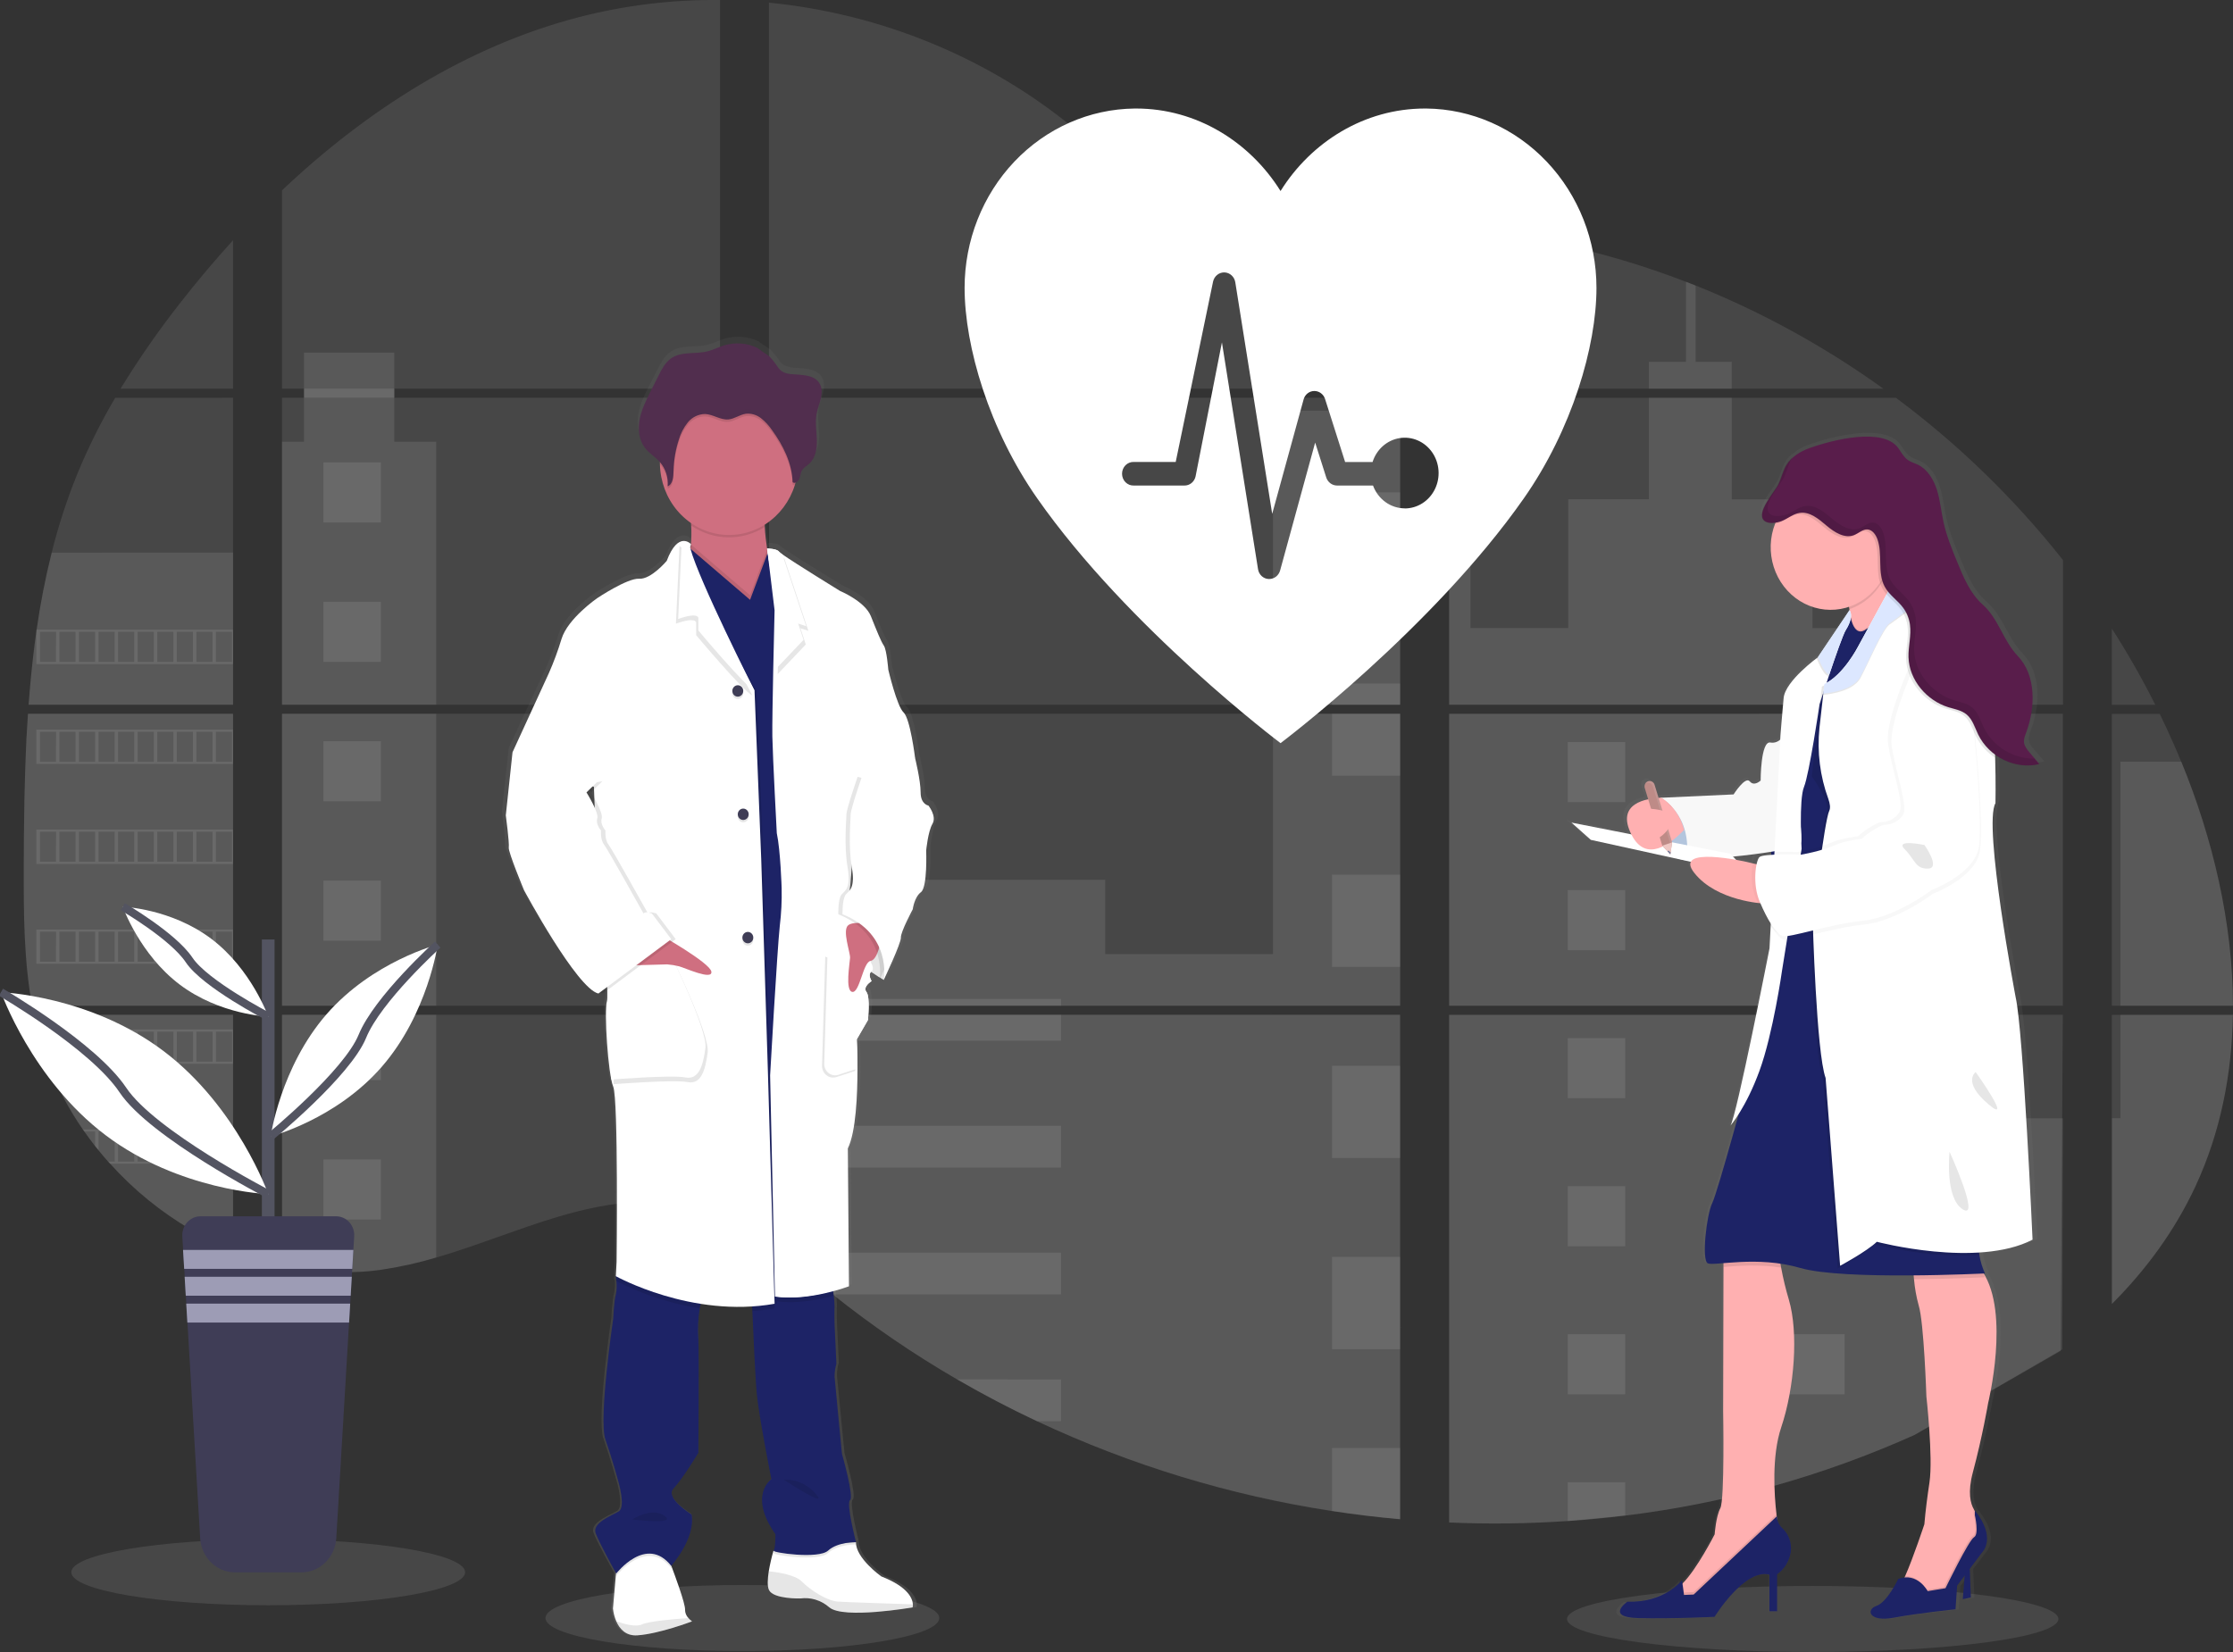 <svg width="550" height="407" viewBox="0 0 550 407" fill="none" xmlns="http://www.w3.org/2000/svg">
<rect x="0" y="0" width="550" height="407" fill="#333333" stroke="none"/>
<g clip-path="url(#clip0_747_584)">
<path opacity="0.1" d="M182.852 406.771C209.637 406.771 231.35 403.128 231.35 398.634C231.35 394.14 209.637 390.496 182.852 390.496C156.068 390.496 134.354 394.14 134.354 398.634C134.354 403.128 156.068 406.771 182.852 406.771Z" fill="white"/>
<path opacity="0.1" d="M446.479 407C479.902 407 506.997 403.357 506.997 398.863C506.997 394.368 479.902 390.725 446.479 390.725C413.056 390.725 385.962 394.368 385.962 398.863C385.962 403.357 413.056 407 446.479 407Z" fill="white"/>
<path opacity="0.1" d="M6.888 175.853H57.402V247.78H10.586C10.462 248.519 10.343 249.262 10.213 250.006H57.402V308.014C57.317 307.988 57.243 307.956 57.163 307.925C55.829 307.374 54.505 306.792 53.181 306.168L52.335 305.767C51.008 305.112 49.681 304.419 48.353 303.688C47.891 303.433 47.428 303.168 46.97 302.897C39.602 298.585 32.908 293.121 27.121 286.695C26.951 286.523 26.792 286.341 26.623 286.175C25.817 285.26 25.025 284.334 24.259 283.388L23.413 282.348C22.507 281.188 21.631 279.998 20.78 278.791C20.655 278.615 20.536 278.438 20.407 278.271C16.945 273.258 14.071 267.829 11.846 262.1C11.776 261.929 11.716 261.742 11.652 261.58C10.968 259.743 10.363 257.889 9.835 256.017C9.606 255.232 9.387 254.457 9.198 253.641C9.128 253.401 9.068 253.167 9.014 252.933C6.187 241.406 5.853 229.431 5.853 217.539C5.853 216.151 5.853 214.757 5.853 213.379C5.853 208.57 5.908 203.729 5.988 198.893C5.988 197.64 6.037 196.392 6.062 195.134C6.132 191.941 6.231 188.748 6.361 185.556C6.391 184.667 6.431 183.783 6.475 182.899C6.475 182.389 6.5 181.88 6.55 181.37C6.669 179.519 6.769 177.684 6.888 175.853Z" fill="white"/>
<path opacity="0.1" d="M57.402 95.768H29.694C34.198 88.403 39.119 81.326 44.431 74.574C48.548 69.291 52.893 64.143 57.402 59.183V95.768Z" fill="white"/>
<path opacity="0.1" d="M57.402 97.993V173.628H7.048C7.048 173.409 7.083 173.186 7.097 172.967C7.142 172.369 7.187 171.772 7.237 171.179C7.292 170.482 7.351 169.78 7.416 169.099C7.481 168.418 7.55 167.586 7.625 166.832C7.7 166.078 7.769 165.314 7.854 164.56C7.939 163.806 8.013 163.052 8.103 162.303C8.192 161.554 8.272 160.795 8.367 160.046C8.441 159.422 8.521 158.804 8.601 158.18C8.715 157.301 8.835 156.417 8.964 155.543C8.964 155.413 8.999 155.278 9.019 155.153C9.927 148.759 11.165 142.42 12.727 136.164C14.361 129.602 16.449 123.172 18.973 116.925C21.656 110.39 24.797 104.071 28.37 98.019L57.402 97.993Z" fill="white"/>
<path opacity="0.1" d="M69.462 175.848V247.78H177.352V175.848H69.462ZM69.462 250.001V311.773C70.079 311.908 70.691 312.038 71.298 312.147C72.124 312.314 72.946 312.465 73.787 312.595C73.946 312.621 74.11 312.647 74.285 312.662C74.613 312.719 74.952 312.766 75.28 312.813C76.111 312.932 76.938 313.031 77.769 313.109C78.162 313.151 78.56 313.187 78.958 313.218L79.919 313.296C80.441 313.338 80.959 313.369 81.472 313.385C81.79 313.385 82.109 313.416 82.437 313.426C82.686 313.426 82.935 313.426 83.194 313.426C83.453 313.426 83.821 313.426 84.135 313.426C84.562 313.426 84.991 313.426 85.414 313.426H85.986C86.414 313.426 86.842 313.426 87.265 313.385H87.295C87.589 313.385 87.887 313.385 88.186 313.343C88.269 313.348 88.352 313.348 88.435 313.343C88.684 313.343 88.933 313.343 89.171 313.307H89.346L91.013 313.172C91.561 313.12 92.113 313.052 92.67 312.99L93.805 312.849C98.422 312.173 102.987 311.159 107.468 309.813C117.531 306.88 127.376 302.778 137.435 299.772C150.441 295.898 164.81 293.995 177.377 298.732V250.001H69.462ZM177.352 95.768V0.005C165.54 -0.128 153.76 1.315 142.298 4.3C114.978 11.47 90.466 27.023 69.462 46.886V95.763H74.877V97.983H69.462V173.628H177.352V97.988H97.11V95.768H177.352ZM315.932 63.42C309.173 63.171 302.454 60.935 296.377 57.483C284.755 50.879 275.473 40.682 265.1 32.077C243.549 14.153 216.822 3.338 189.402 0.655V95.768H343.421L343.805 95.347L315.932 63.42ZM329.963 60.821L344.84 77.876V56.349C339.858 56.994 335.493 58.528 329.983 60.8L329.963 60.821ZM344.84 327.112V250.001H313.14C313.056 249.673 312.971 249.34 312.871 249.008C312.966 249.34 313.046 249.673 313.135 250.001H189.422V305.767C190.597 306.677 191.756 307.634 192.906 308.606C194.145 309.646 195.37 310.743 196.599 311.82L197.839 312.891C198.431 313.411 199.028 313.931 199.63 314.42C200.825 315.432 202.031 316.43 203.249 317.415C203.851 317.935 204.468 318.403 205.08 318.891C214.799 326.654 225.052 333.66 235.755 339.851C238.154 341.238 240.574 342.591 243.017 343.912C244.644 344.781 246.282 345.644 247.924 346.481C250.393 347.739 252.881 348.952 255.39 350.121C278.517 360.966 302.972 368.409 328.057 372.235C333.628 373.095 339.221 373.771 344.835 374.263V327.107H345.333L344.84 327.112ZM189.422 97.988V173.628H344.86V97.988H189.422ZM189.422 175.848V247.78H344.86V175.848H189.422ZM356.925 56.255V80.267L375.913 58.502C369.621 57.441 363.292 56.684 356.925 56.229V56.255ZM356.925 175.874V247.78H508.107V175.848L356.925 175.874ZM507.554 332.821L508.087 250.001H356.925V375.09C366.663 375.517 376.415 375.395 386.141 374.726V374.726H386.31C390.955 374.42 395.579 373.977 400.181 373.394H400.286C424.839 370.409 448.847 363.717 471.559 353.526L507.554 332.821ZM537.258 187.693C536.691 186.294 536.099 184.906 535.496 183.533C534.372 180.933 533.182 178.406 531.958 175.879H520.162V247.78H549.985C549.97 227.419 545.038 206.62 537.273 187.667L537.258 187.693ZM520.162 250.027V321.262C528.563 312.849 535.661 303.225 540.772 292.222C546.919 278.973 549.731 264.627 549.96 250.016L520.162 250.027ZM520.162 154.914V173.633H530.853C527.619 167.189 524.055 160.932 520.177 154.888L520.162 154.914ZM417.631 70.367C416.845 70.055 416.059 69.738 415.267 69.431C406.921 66.211 398.392 63.534 389.729 61.413L360.672 94.728L360.115 95.347L360.488 95.773H463.904C449.501 85.415 433.974 76.879 417.646 70.341L417.631 70.367ZM466.936 98.014H359.045L356.925 100.042V173.628H375.509H375.539H508.127V137.984C496.133 122.83 482.29 109.383 466.95 97.988L466.936 98.014Z" fill="white"/>
<path opacity="0.1" d="M57.402 136.143V173.628H7.048C7.048 173.409 7.083 173.186 7.097 172.967C7.142 172.37 7.187 171.772 7.237 171.179C7.292 170.482 7.351 169.78 7.416 169.099C7.481 168.418 7.55 167.586 7.625 166.832C7.7 166.078 7.769 165.314 7.854 164.56C7.939 163.806 8.013 163.052 8.103 162.303C8.192 161.554 8.272 160.795 8.367 160.046C8.441 159.422 8.521 158.804 8.601 158.18C8.715 157.301 8.835 156.417 8.964 155.543C8.964 155.413 8.999 155.278 9.019 155.153C9.927 148.759 11.165 142.42 12.727 136.164L57.402 136.143Z" fill="white"/>
<path opacity="0.1" d="M6.888 175.853H57.402V247.78H10.586C10.462 248.519 10.343 249.262 10.213 250.006H57.402V308.014C57.317 307.988 57.243 307.956 57.163 307.925C55.829 307.374 54.505 306.792 53.181 306.168L52.335 305.767C51.008 305.112 49.681 304.419 48.353 303.688C47.891 303.433 47.428 303.168 46.97 302.897C39.602 298.585 32.908 293.121 27.121 286.695C26.951 286.523 26.792 286.341 26.623 286.175C25.817 285.26 25.025 284.334 24.259 283.388L23.413 282.348C22.507 281.188 21.631 279.998 20.78 278.791C20.655 278.615 20.536 278.438 20.407 278.271C16.945 273.258 14.071 267.829 11.846 262.1C11.776 261.929 11.716 261.742 11.652 261.58C10.968 259.743 10.363 257.889 9.835 256.017C9.606 255.232 9.387 254.457 9.198 253.641C9.128 253.401 9.068 253.167 9.014 252.933C6.187 241.406 5.853 229.431 5.853 217.539C5.853 216.151 5.853 214.757 5.853 213.379C5.853 208.57 5.908 203.729 5.988 198.893C5.988 197.64 6.037 196.392 6.062 195.134C6.132 191.941 6.231 188.748 6.361 185.556C6.391 184.667 6.431 183.783 6.475 182.899C6.475 182.389 6.5 181.88 6.55 181.37C6.669 179.519 6.769 177.684 6.888 175.853Z" fill="white"/>
<path opacity="0.1" d="M107.443 108.819V173.628H69.462V108.819H74.877V86.876H97.105V108.819H107.443Z" fill="white"/>
<path opacity="0.1" d="M107.443 175.848H69.467V247.775H107.443V175.848Z" fill="white"/>
<path opacity="0.1" d="M69.462 250.006H107.443V309.802C102.962 311.147 98.397 312.16 93.78 312.834L92.645 312.979C92.088 313.047 91.536 313.104 90.988 313.161C90.441 313.219 89.873 313.26 89.321 313.296H89.147C88.908 313.296 88.649 313.328 88.415 313.333H88.161C87.862 313.333 87.564 313.364 87.265 313.375C86.842 313.401 86.419 313.406 85.986 313.411C85.802 313.411 85.628 313.411 85.444 313.411C85.016 313.411 84.592 313.411 84.164 313.411H83.224C82.97 313.411 82.726 313.411 82.462 313.411L81.502 313.375C81.004 313.375 80.466 313.317 79.949 313.281L78.993 313.208L77.803 313.094C76.967 313.016 76.136 312.917 75.315 312.797L74.32 312.652L73.822 312.579C72.991 312.444 72.169 312.298 71.333 312.132C70.721 312.023 70.114 311.887 69.497 311.757L69.462 250.006Z" fill="white"/>
<path opacity="0.1" d="M344.86 101.165H313.543V173.623H344.86V101.165Z" fill="white"/>
<path opacity="0.1" d="M344.865 175.848V247.78H189.422V216.754H272.218V235.057H313.543V175.848H344.865Z" fill="white"/>
<path opacity="0.1" d="M345.358 327.128H344.86V374.315C339.252 373.819 333.661 373.145 328.087 372.292C302.99 368.454 278.524 360.995 255.39 350.131C248.71 346.99 242.167 343.562 235.76 339.846C225.057 333.652 214.803 326.646 205.08 318.886C202.638 316.931 200.228 314.931 197.849 312.886C196.201 311.466 194.564 310.01 192.906 308.596C191.756 307.624 190.597 306.667 189.422 305.752V250.006H313.13C313.046 249.673 312.961 249.34 312.871 249.013C312.966 249.34 313.056 249.673 313.14 250.006H344.86V327.096C345.029 327.102 345.193 327.117 345.358 327.128Z" fill="white"/>
<path opacity="0.1" d="M426.536 95.768H406.129V89.143H415.277V69.411C416.07 69.712 416.86 70.022 417.646 70.341V89.143H426.536V95.768Z" fill="white"/>
<path opacity="0.1" d="M475.7 173.628H375.519C375.519 173.628 375.519 173.628 375.554 173.654L375.509 173.628H356.925V101.17H362.191V154.727H386.255V123.009H406.134V97.993H426.541V123.03H446.42V154.748H475.7V173.628Z" fill="white"/>
<path opacity="0.1" d="M356.925 175.848V247.78H475.7V175.848H356.925ZM507.943 332.452L508.107 275.516H475.7V250.037H356.925V375.09C366.663 375.517 376.415 375.395 386.141 374.726V374.726H386.31C390.955 374.42 395.579 373.977 400.181 373.394H400.286C424.839 370.409 448.847 363.717 471.559 353.526" fill="white"/>
<path opacity="0.1" d="M522.272 250.006H549.98C549.736 264.612 546.929 278.958 540.787 292.207C535.676 303.214 528.573 312.839 520.182 321.247V275.49H522.272V250.006Z" fill="white"/>
<path opacity="0.1" d="M549.995 247.781H522.272V187.667H537.273C545.038 206.62 549.97 227.419 549.995 247.781Z" fill="white"/>
<path opacity="0.1" d="M344.865 121.309H328.087V144.026H344.865V121.309Z" fill="white"/>
<path opacity="0.1" d="M344.865 168.397H328.087V173.628H344.865V168.397Z" fill="white"/>
<path opacity="0.1" d="M344.865 175.848H328.087V191.109H344.865V175.848Z" fill="white"/>
<path opacity="0.1" d="M344.865 215.485H328.087V238.203H344.865V215.485Z" fill="white"/>
<path opacity="0.1" d="M344.865 262.574H328.087V285.291H344.865V262.574Z" fill="white"/>
<path opacity="0.1" d="M344.86 327.096C345.029 327.096 345.193 327.096 345.358 327.128H344.86V332.405H328.087V309.662H344.86V327.096Z" fill="white"/>
<path opacity="0.1" d="M344.86 356.74V374.289C339.252 373.793 333.661 373.119 328.087 372.266V356.74H344.86Z" fill="white"/>
<path opacity="0.1" d="M261.328 246.111H189.422V247.78H261.328V246.111Z" fill="white"/>
<path opacity="0.1" d="M261.328 250.001H189.422V256.396H261.328V250.001Z" fill="white"/>
<path opacity="0.1" d="M261.328 277.361H189.422V287.646H261.328V277.361Z" fill="white"/>
<path opacity="0.1" d="M261.323 308.612V318.897H205.08C202.638 316.948 200.226 314.948 197.844 312.896C196.196 311.477 194.564 310.021 192.901 308.612H261.323Z" fill="white"/>
<path opacity="0.1" d="M261.323 339.857V350.131H255.385C248.712 346.987 242.17 343.557 235.76 339.841L261.323 339.857Z" fill="white"/>
<path opacity="0.1" d="M400.301 182.821H386.146V197.609H400.301V182.821Z" fill="white"/>
<path opacity="0.1" d="M93.815 113.92H79.66V128.708H93.815V113.92Z" fill="white"/>
<path opacity="0.1" d="M93.815 148.269H79.66V163.057H93.815V148.269Z" fill="white"/>
<path opacity="0.1" d="M93.815 182.618H79.66V197.406H93.815V182.618Z" fill="white"/>
<path opacity="0.1" d="M93.815 216.962H79.66V231.75H93.815V216.962Z" fill="white"/>
<path opacity="0.1" d="M93.815 251.311H79.66V266.099H93.815V251.311Z" fill="white"/>
<path opacity="0.1" d="M93.815 285.66H79.66V300.448H93.815V285.66Z" fill="white"/>
<path opacity="0.1" d="M454.338 182.821H440.183V197.609H454.338V182.821Z" fill="white"/>
<path opacity="0.1" d="M400.301 219.297H386.146V234.085H400.301V219.297Z" fill="white"/>
<path opacity="0.1" d="M454.338 219.297H440.183V234.085H454.338V219.297Z" fill="white"/>
<path opacity="0.1" d="M400.301 255.767H386.146V270.555H400.301V255.767Z" fill="white"/>
<path opacity="0.1" d="M454.338 255.767H440.183V270.555H454.338V255.767Z" fill="white"/>
<path opacity="0.1" d="M400.301 292.243H386.146V307.031H400.301V292.243Z" fill="white"/>
<path opacity="0.1" d="M454.338 292.243H440.183V307.031H454.338V292.243Z" fill="white"/>
<path opacity="0.1" d="M400.301 328.719H386.146V343.507H400.301V328.719Z" fill="white"/>
<path opacity="0.1" d="M454.338 328.719H440.183V343.507H454.338V328.719Z" fill="white"/>
<path opacity="0.1" d="M386.146 374.726V365.189H400.296V373.368L386.146 374.726Z" fill="white"/>
<path opacity="0.1" d="M8.959 155.143V163.603H57.402V155.143H8.959ZM13.787 163.072H9.835V155.663H13.817L13.787 163.072ZM18.61 163.072H14.628V155.663H18.61V163.072ZM23.423 163.072H19.441V155.663H23.423V163.072ZM28.246 163.072H24.269V155.663H28.251L28.246 163.072ZM33.063 163.072H29.082V155.663H33.063V163.072ZM37.886 163.072H33.905V155.663H37.886V163.072ZM42.709 163.072H38.728V155.663H42.709V163.072ZM47.527 163.072H43.545V155.663H47.527V163.072ZM52.345 163.072H48.363V155.663H52.345V163.072ZM57.163 163.072H53.181V155.663H57.163V163.072Z" fill="white"/>
<path opacity="0.1" d="M8.959 179.758V188.218H57.402V179.758H8.959ZM13.787 187.683H9.835V180.294H13.817L13.787 187.683ZM18.61 187.683H14.628V180.294H18.61V187.683ZM23.423 187.683H19.441V180.294H23.423V187.683ZM28.246 187.683H24.269V180.294H28.251L28.246 187.683ZM33.063 187.683H29.082V180.294H33.063V187.683ZM37.886 187.683H33.905V180.294H37.886V187.683ZM42.709 187.683H38.728V180.294H42.709V187.683ZM47.527 187.683H43.545V180.294H47.527V187.683ZM52.345 187.683H48.363V180.294H52.345V187.683ZM57.163 187.683H53.181V180.294H57.163V187.683Z" fill="white"/>
<path opacity="0.1" d="M8.959 204.384V212.859H57.402V204.384H8.959ZM13.787 212.308H9.835V204.914H13.817L13.787 212.308ZM18.61 212.308H14.628V204.914H18.61V212.308ZM23.423 212.308H19.441V204.914H23.423V212.308ZM28.246 212.308H24.269V204.914H28.251L28.246 212.308ZM33.063 212.308H29.082V204.914H33.063V212.308ZM37.886 212.308H33.905V204.914H37.886V212.308ZM42.709 212.308H38.728V204.914H42.709V212.308ZM47.527 212.308H43.545V204.914H47.527V212.308ZM52.345 212.308H48.363V204.914H52.345V212.308ZM57.163 212.308H53.181V204.914H57.163V212.308Z" fill="white"/>
<path opacity="0.1" d="M8.959 229.01V237.459H57.402V229.01H8.959ZM13.787 236.934H9.835V229.535H13.817L13.787 236.934ZM18.61 236.934H14.628V229.535H18.61V236.934ZM23.423 236.934H19.441V229.535H23.423V236.934ZM28.246 236.934H24.269V229.535H28.251L28.246 236.934ZM33.063 236.934H29.082V229.535H33.063V236.934ZM37.886 236.934H33.905V229.535H37.886V236.934ZM42.709 236.934H38.728V229.535H42.709V236.934ZM47.527 236.934H43.545V229.535H47.527V236.934ZM52.345 236.934H48.363V229.535H52.345V236.934ZM57.163 236.934H53.181V229.535H57.163V236.934Z" fill="white"/>
<path opacity="0.1" d="M9.168 253.63C9.362 254.426 9.581 255.221 9.81 256.006V254.161H13.792V261.554H11.662C11.726 261.726 11.791 261.913 11.856 262.074H57.402V253.63H9.168ZM18.625 261.554H14.643V254.161H18.625V261.554ZM23.438 261.554H19.456V254.161H23.438V261.554ZM28.261 261.554H24.269V254.161H28.251L28.261 261.554ZM33.078 261.554H29.097V254.161H33.078V261.554ZM37.901 261.554H33.92V254.161H37.901V261.554ZM42.724 261.554H38.742V254.161H42.724V261.554ZM47.542 261.554H43.56V254.161H47.542V261.554ZM52.36 261.554H48.378V254.161H52.36V261.554ZM57.178 261.554H53.196V254.161H57.178V261.554Z" fill="white"/>
<path opacity="0.1" d="M20.416 278.256C20.541 278.422 20.66 278.609 20.79 278.776H23.423V282.327C23.706 282.681 23.985 283.034 24.274 283.367V278.755H28.256V286.175H26.643C26.802 286.347 26.956 286.529 27.141 286.695H57.417V278.256H20.416ZM33.063 286.175H29.082V278.786H33.063V286.175ZM37.886 286.175H33.905V278.786H37.886V286.175ZM42.709 286.175H38.728V278.786H42.709V286.175ZM47.527 286.175H43.545V278.786H47.527V286.175ZM52.345 286.175H48.363V278.786H52.345V286.175ZM57.163 286.175H53.181V278.786H57.163V286.175Z" fill="white"/>
<path opacity="0.1" d="M46.99 302.876C47.443 303.147 47.906 303.396 48.373 303.667V303.407H52.355V305.747L53.201 306.157V303.407H57.183V307.904C57.259 307.944 57.339 307.975 57.422 307.998V302.876H46.99Z" fill="white"/>
<path opacity="0.1" d="M375.519 173.628H375.549H375.519ZM344.86 327.091H345.358H344.86ZM312.871 249.008C312.966 249.34 313.046 249.673 313.135 250.001C313.056 249.673 312.971 249.34 312.871 249.008ZM375.519 173.612H375.549H375.519ZM74.897 95.752V97.972H97.13V95.752H74.897ZM344.86 327.091H345.358H344.86ZM312.871 249.008C312.966 249.34 313.046 249.673 313.135 250.001C313.056 249.673 312.971 249.34 312.871 249.008ZM375.519 173.612H375.549H375.519ZM344.86 327.076H345.358H344.86ZM312.871 249.008C312.966 249.34 313.046 249.673 313.135 250.001C313.056 249.673 312.971 249.34 312.871 249.008Z" fill="white"/>
<path d="M229.747 197.416C229.747 197.416 227.786 197.13 227.786 194.146C227.786 191.161 226.383 185.587 226.383 185.587C226.383 185.561 225.168 175.879 223.491 174.34C221.814 172.801 219.659 163.764 219.659 163.764C219.659 163.764 219.29 158.861 218.539 157.805C217.787 156.75 216.772 154.165 215.274 150.479C213.776 146.792 207.529 144.239 207.529 144.239C207.529 144.239 196.236 137.396 193.036 135.166C192.745 134.982 192.473 134.768 192.224 134.526C191.667 133.762 189.238 133.746 189.238 133.746C188.984 132.072 188.74 130.148 188.661 128.406C188.661 128.219 188.661 128.032 188.636 127.845C192.204 125.641 194.892 122.166 196.206 118.059C196.266 117.861 196.316 117.653 196.37 117.456C196.584 117.382 196.781 117.263 196.948 117.105C197.115 116.947 197.249 116.755 197.341 116.54C197.629 115.87 197.634 115.085 197.993 114.461C198.411 113.722 199.207 113.327 199.834 112.771C201.417 111.367 201.825 109.001 201.751 106.848C201.701 105.106 201.432 103.349 201.537 101.617L201.566 101.181C201.596 100.921 201.631 100.661 201.676 100.411C201.92 99.121 202.452 97.905 202.751 96.626C203.05 95.347 203.08 93.906 202.383 92.804C201.362 91.187 199.237 90.864 197.371 90.698C195.255 90.511 193.364 90.755 192.01 88.92C191.377 87.96 190.664 87.061 189.88 86.231C189.601 85.961 186.894 84.235 186.894 84.121C184.251 82.842 181.256 82.602 178.457 83.445C177.054 83.871 175.73 84.568 174.306 84.916C171.235 85.675 167.702 84.854 165.094 86.689C163.64 87.729 162.769 89.382 161.953 90.994C161.289 92.322 160.616 93.648 159.932 94.972C158.832 97.151 157.712 99.366 157.249 101.779C157.152 102.304 157.092 102.835 157.07 103.37V103.396C157.07 103.588 157.07 103.78 157.07 103.973V104.217C157.07 104.399 157.07 104.576 157.1 104.737C157.13 104.898 157.125 104.95 157.14 105.06C157.155 105.169 157.18 105.413 157.21 105.58C157.24 105.746 157.299 106.037 157.359 106.266C157.384 106.365 157.419 106.458 157.449 106.552C157.498 106.729 157.558 106.9 157.623 107.072C157.658 107.16 157.692 107.254 157.732 107.342C157.807 107.524 157.897 107.701 157.986 107.862C158.026 107.935 158.056 108.003 158.096 108.07C158.234 108.312 158.387 108.545 158.554 108.767C159.619 110.155 161.186 111.039 162.346 112.339C162.346 112.391 162.346 112.443 162.346 112.49C162.346 112.636 162.346 112.776 162.346 112.922C162.408 115.821 163.146 118.66 164.498 121.193C165.849 123.726 167.773 125.875 170.101 127.455C170.101 127.652 170.126 127.855 170.135 128.053C170.233 129.596 170.214 131.145 170.081 132.686C169.878 132.436 169.624 132.238 169.338 132.104C169.052 131.971 168.741 131.907 168.428 131.916C168.214 131.905 168 131.924 167.791 131.973L167.746 131.937V131.984C166.651 132.264 165.303 133.455 164.014 136.84C164.014 136.84 160.091 141.457 157.105 141.265C154.119 141.073 146.558 146.069 146.558 146.069C146.558 146.069 139.182 151.072 137.6 156.167C136.715 159.057 135.654 161.884 134.424 164.632L125.306 184.261L123.624 199.834C123.624 199.834 124.554 206.76 124.37 207.816C124.186 208.871 128.198 218.392 128.198 218.392C128.198 218.392 141.452 242.721 146.867 243.969L147.255 243.683C147.487 243.81 147.733 243.906 147.987 243.969L149.102 243.148C149.169 244.063 149.14 244.984 149.017 245.893C148.271 248.295 149.296 263.972 150.6 267.045C151.904 270.118 151.441 310.411 151.441 310.411L151.257 313.967C151.257 313.967 151.257 314.082 151.302 314.279L151.257 315.122L151.391 315.194C151.531 316.323 151.485 317.467 151.257 318.579C150.789 320.139 150.6 324.549 150.6 324.549C150.6 324.549 146.872 349.445 148.639 354.447C150.406 359.449 151.909 364.929 151.909 364.929C151.909 364.929 153.775 371.169 151.999 372.235C150.222 373.301 145.17 375.09 146.21 377.689C147.156 380.092 150.744 386.529 151.277 387.47L151.232 387.964L150.5 396.247C150.619 397.341 150.903 398.408 151.342 399.409C152.143 401.213 153.701 403.085 156.662 402.882C157.16 402.846 157.737 402.783 158.295 402.705C163.715 401.946 170.389 399.419 170.389 399.419C170.043 399.189 169.725 398.915 169.444 398.603V398.603C169.177 398.333 168.966 398.01 168.823 397.652C168.68 397.294 168.609 396.91 168.612 396.523C168.692 395.015 165.989 387.829 165.318 386.061C165.213 385.806 165.158 385.661 165.158 385.661C165.158 385.661 171.32 378.932 170.295 372.968C170.295 372.968 163.476 368.808 165.721 366.526C167.965 364.243 171.977 357.686 171.977 357.686C171.977 357.686 172.161 333.17 171.977 329.509C171.785 326.968 171.9 324.413 172.32 321.902C172.395 321.522 172.485 321.153 172.579 320.789C175.684 321.273 178.818 321.522 181.956 321.533C183.101 321.533 184.266 321.533 185.44 321.46C185.44 321.807 185.455 322.181 185.485 322.583C185.744 328.656 186.227 339.305 186.62 343.262C187.177 348.935 190.258 364.222 190.258 364.222C190.258 364.222 184.38 368.164 191.284 377.877C191.284 377.877 191.284 381.397 190.826 381.906C190.337 383.572 189.943 385.267 189.646 386.981C189.357 388.812 189.238 390.663 189.706 391.625C190.826 393.923 197.545 393.736 197.545 393.736L197.709 393.704C198.978 393.567 200.26 393.695 201.48 394.08C202.701 394.464 203.837 395.099 204.822 395.946C207.375 398.088 217.065 397.147 222.311 396.466C224.367 396.195 225.741 395.946 225.741 395.946C225.807 395.702 225.831 395.449 225.81 395.197C225.756 393.85 224.745 390.897 217.897 388.26C217.897 388.26 211.456 383.737 211.546 379.795H211.411H210.665C211.207 379.764 211.556 379.795 211.556 379.795C211.556 379.795 209.032 370.176 210.063 369.396C211.093 368.616 208.007 357.957 208.007 357.957C208.007 357.957 206.24 340.07 206.145 338.817C206.149 337.741 206.305 336.672 206.608 335.645L206.145 325.838C206.145 325.838 206.056 322.578 206.145 321.517C206.13 320.597 206.059 319.678 205.931 318.767C205.887 318.403 205.842 318.023 205.792 317.649C208.206 317.009 209.774 316.416 209.774 316.416L209.495 282.28C211.546 278.121 211.924 268.995 211.914 262.522C211.914 258.362 211.735 255.284 211.735 255.284L214.537 250.505C214.537 250.505 215.184 244.785 214.159 243.532C213.706 242.966 213.91 242.378 214.283 241.894C214.477 241.734 214.682 241.588 214.895 241.458C214.895 241.458 214.866 241.411 214.831 241.343C215.026 241.173 215.234 241.018 215.453 240.881C215.453 240.881 214.457 239.269 215.348 238.587C216.184 239.18 216.931 239.627 217.498 239.991C217.459 240.371 217.419 240.589 217.419 240.589L217.658 240.069C218.205 240.392 218.539 240.589 218.539 240.589C218.539 240.589 222.929 231.454 222.834 230.107C222.739 228.76 225.82 223.087 225.82 223.087C225.82 223.087 226.194 220.108 227.876 218.86C229.558 217.612 229.18 208.57 229.18 208.57C229.18 208.57 229.648 203.859 230.768 201.935C231.888 200.011 229.747 197.416 229.747 197.416ZM145.752 193.407L145.837 195.586C145.339 194.749 144.981 194.146 144.981 194.146L145.752 193.407Z" fill="url(#paint0_linear_747_584)"/>
<path d="M218.778 236.643L217.703 241.426C217.703 241.426 209.092 236.835 207.539 231.001C205.986 225.167 210.137 222.952 210.137 222.952L218.16 226.503L218.778 236.643Z" fill="white"/>
<path opacity="0.1" d="M218.778 236.643L217.703 241.426C217.703 241.426 209.092 236.835 207.539 231.001C205.986 225.167 210.137 222.952 210.137 222.952L218.16 226.503L218.778 236.643Z" fill="black"/>
<path d="M170.454 399.45C170.454 399.45 162.49 402.507 157.016 402.892C154.109 403.095 152.581 401.234 151.795 399.44C151.365 398.442 151.088 397.381 150.973 396.294L151.685 388.052L152.063 383.664L163.695 380.508L165.342 385.77L165.497 386.17C166.159 387.928 168.812 395.077 168.732 396.569C168.729 396.952 168.799 397.33 168.94 397.683C169.08 398.036 169.287 398.356 169.548 398.623C169.815 398.938 170.12 399.216 170.454 399.45V399.45Z" fill="white"/>
<path d="M224.85 395.259C224.87 395.509 224.846 395.761 224.78 396.003C224.78 396.003 207.748 398.972 204.264 396.003C203.282 395.135 202.137 394.492 200.903 394.114C199.668 393.736 198.372 393.632 197.097 393.808C197.097 393.808 190.507 393.996 189.407 391.729C188.949 390.777 189.069 388.931 189.352 387.111C189.642 385.406 190.027 383.72 190.507 382.062L190.771 381.844L192.339 380.528L210.695 379.962H210.834C210.744 383.882 217.065 388.38 217.065 388.38C223.78 390.98 224.77 393.918 224.85 395.259Z" fill="white"/>
<path opacity="0.1" d="M224.85 395.259C224.867 395.51 224.842 395.761 224.775 396.003C224.775 396.003 207.748 398.972 204.264 396.003C203.282 395.136 202.138 394.493 200.905 394.115C199.672 393.737 198.376 393.633 197.102 393.808C197.102 393.808 190.507 393.996 189.412 391.729C188.954 390.772 189.069 388.931 189.352 387.111C191.891 387.376 195.897 388.037 197.47 389.612C199.849 392.009 203.881 394.401 206.355 394.588C208.291 394.718 219.873 395.103 224.85 395.259Z" fill="black"/>
<path opacity="0.1" d="M170.454 399.45C170.454 399.45 162.491 402.507 157.016 402.892C154.109 403.095 152.581 401.234 151.799 399.434C153.825 400.147 156.637 400.896 158.116 400.209C159.868 399.398 166.079 398.873 169.563 398.649C169.828 398.953 170.127 399.221 170.454 399.45V399.45Z" fill="black"/>
<path d="M182.27 153.063C175.7 150.396 167.249 141.582 169.359 137.464C169.828 136.425 170.106 135.303 170.18 134.157C170.316 132.601 170.336 131.036 170.24 129.477C170.092 126.924 169.798 124.382 169.359 121.865C169.359 121.865 189.87 122.349 188.676 125.505C188.327 126.43 188.272 128.037 188.367 129.836C188.462 131.635 188.71 133.668 188.969 135.389C189.328 137.75 189.686 139.549 189.686 139.549C189.686 139.549 188.432 141.385 187.695 141.483C186.958 141.582 191.697 156.864 182.27 153.063Z" fill="#CF6F80"/>
<path opacity="0.1" d="M165.482 386.17L165.328 386.347C159.196 378.599 151.78 388.255 151.78 388.255L151.67 388.052L152.048 383.664L163.68 380.508L165.328 385.77L165.482 386.17Z" fill="black"/>
<path opacity="0.1" d="M210.839 380.508C210.839 380.508 206.359 380.409 203.97 382.614C201.581 384.818 190.034 383.092 190.532 382.614C190.679 382.376 190.768 382.105 190.791 381.823L192.359 380.508L210.715 379.941C210.784 380.289 210.839 380.508 210.839 380.508Z" fill="black"/>
<path d="M173.112 319.666C172.778 320.528 172.525 321.421 172.355 322.334C171.94 324.832 171.825 327.376 172.012 329.904C172.196 333.544 172.012 357.936 172.012 357.936C172.012 357.936 168.075 364.441 165.88 366.734C163.685 369.027 170.359 373.145 170.359 373.145C171.355 379.072 165.323 385.77 165.323 385.77C159.191 378.022 151.775 387.683 151.775 387.683C151.775 387.683 147.743 380.404 146.738 377.804C145.732 375.204 150.675 373.405 152.412 372.349C154.149 371.294 152.327 365.07 152.327 365.07C152.327 365.07 150.859 359.615 149.117 354.639C147.375 349.663 151.038 324.892 151.038 324.892C151.038 324.892 151.227 320.493 151.68 318.959C151.909 317.852 151.954 316.712 151.814 315.59C151.785 315.21 151.75 314.893 151.725 314.68C151.7 314.466 151.68 314.368 151.68 314.368L151.75 314.243L154.238 309.397C154.238 309.397 174.306 316.614 173.112 319.666Z" fill="#1D2366"/>
<path d="M210.839 379.936C210.839 379.936 206.359 379.837 203.97 382.016C201.581 384.194 190.034 382.494 190.532 382.016C191.03 381.537 190.99 377.996 190.99 377.996C184.216 368.335 189.994 364.415 189.994 364.415C189.994 364.415 186.968 349.206 186.421 343.564C186.038 339.623 185.565 329.031 185.311 322.984C185.201 320.384 185.137 318.595 185.137 318.595L190.671 317.43L191.383 317.279L204.732 314.482C204.732 314.482 205.1 317.082 205.349 319.209C205.473 320.117 205.543 321.032 205.558 321.949C205.469 322.989 205.558 326.244 205.558 326.244L206.011 336.004C205.715 337.027 205.563 338.09 205.558 339.16C205.648 340.403 207.385 358.196 207.385 358.196C207.385 358.196 210.406 368.814 209.376 369.578C208.345 370.342 210.839 379.936 210.839 379.936Z" fill="#1D2366"/>
<path opacity="0.1" d="M188.676 125.505C188.327 126.43 188.272 128.037 188.367 129.836C185.62 131.564 182.461 132.448 179.255 132.386C176.048 132.323 172.924 131.317 170.24 129.483C170.092 126.927 169.798 124.384 169.359 121.865C169.359 121.865 189.87 122.338 188.676 125.505Z" fill="black"/>
<path d="M196.604 114.013C196.608 115.887 196.326 117.75 195.768 119.53C194.521 123.52 191.964 126.921 188.549 129.132C185.134 131.343 181.08 132.222 177.105 131.613C173.13 131.004 169.489 128.946 166.826 125.803C164.162 122.661 162.648 118.636 162.55 114.44C162.55 114.294 162.55 114.159 162.55 114.013C162.512 111.652 162.923 109.305 163.762 107.111C164.6 104.918 165.849 102.92 167.434 101.235C169.019 99.551 170.909 98.213 172.995 97.3C175.08 96.386 177.319 95.916 179.58 95.916C181.841 95.916 184.079 96.386 186.165 97.3C188.25 98.213 190.14 99.551 191.726 101.235C193.311 102.92 194.559 104.918 195.397 107.111C196.236 109.305 196.648 111.652 196.609 114.013H196.604Z" fill="#CF6F80"/>
<path opacity="0.1" d="M182.27 153.063C175.7 150.396 167.249 141.582 169.359 137.464C169.828 136.425 170.106 135.303 170.18 134.157L179.174 141.879L184.739 146.647L188.969 135.394C189.328 137.755 189.686 139.554 189.686 139.554C189.686 139.554 188.432 141.39 187.695 141.489C186.958 141.587 191.697 156.864 182.27 153.063Z" fill="black"/>
<path d="M205.528 187.189L198.018 319.001L188.223 319.671L162.859 243.241L167.02 152.502L167.896 133.33L179.174 143.007L184.744 147.775L189.099 136.195L197.196 143.568L205.528 187.189Z" fill="#1D2366"/>
<path opacity="0.1" d="M173.112 319.666C172.778 320.528 172.525 321.421 172.355 322.334C165.228 321.184 158.306 318.925 151.819 315.631L151.685 315.558L151.73 314.721L151.755 314.284L154.243 309.438C154.243 309.438 174.306 316.614 173.112 319.666Z" fill="black"/>
<path opacity="0.1" d="M190.786 322.354C188.964 322.678 187.126 322.897 185.281 323.01C185.172 320.41 185.107 318.621 185.107 318.621L190.642 317.456L190.786 322.354Z" fill="black"/>
<path opacity="0.1" d="M205.319 319.235C201.781 320.197 196.316 321.278 191.423 320.602L191.353 317.305L204.702 314.508C204.702 314.508 205.07 317.082 205.319 319.235Z" fill="black"/>
<path opacity="0.1" d="M191.333 321.205C170.927 324.845 152.237 314.409 152.237 314.409L152.417 310.873C152.417 310.873 152.88 270.789 151.595 267.716C150.311 264.643 149.311 249.06 150.038 246.668C150.764 244.276 147.385 208.408 147.385 208.408L146.837 193.849L126.799 185.369L135.758 165.859C136.968 163.124 138.009 160.311 138.874 157.436C140.432 152.372 147.663 147.395 147.663 147.395C147.663 147.395 155.079 142.425 158.011 142.612C160.943 142.799 164.785 138.213 164.785 138.213C167.622 130.658 170.19 134.079 170.19 134.079C170.19 134.438 170.19 134.079 170.051 135.197C169.055 143.49 186.147 169.697 186.391 170.16L188.019 211.58L189.666 263.998L191.333 321.205Z" fill="black"/>
<path d="M190.786 321.205C170.379 324.845 151.685 314.409 151.685 314.409L151.869 310.873C151.869 310.873 152.332 270.789 151.043 267.716C149.754 264.643 148.758 249.06 149.49 246.668C150.222 244.276 146.837 208.408 146.837 208.408L146.285 193.849L126.237 185.338L135.196 165.828C136.403 163.092 137.444 160.278 138.311 157.405C139.864 152.34 147.101 147.364 147.101 147.364C147.101 147.364 154.517 142.393 157.444 142.581C160.37 142.768 164.218 138.182 164.218 138.182C167.06 130.626 170.19 134.048 170.19 134.048C170.19 134.407 169.892 134.568 170.051 135.166C172.241 143.21 185.6 169.666 185.843 170.128L187.491 211.549L189.138 263.967L190.786 321.205Z" fill="white"/>
<path opacity="0.1" d="M185.286 171.309C183.091 170.352 171.464 156.484 171.464 156.484V153.328C171.041 152.288 168.528 152.923 166.487 153.651L167.363 134.479L168.359 135.343C170.539 143.381 185.032 170.846 185.286 171.309Z" fill="black"/>
<path d="M185.839 170.16C183.639 169.203 172.012 155.335 172.012 155.335V152.179C171.589 151.139 169.075 151.774 167.035 152.502L167.916 133.33L168.911 134.193C171.096 142.232 185.595 169.702 185.839 170.16Z" fill="white"/>
<path opacity="0.1" d="M152.237 239.321C152.511 239.321 166.427 237.792 166.427 237.792C166.427 237.792 174.854 255.102 174.301 259.313C173.749 263.525 172.749 267.253 169.359 266.593C165.97 265.933 151.118 267.113 151.118 267.113L152.237 239.321Z" fill="black"/>
<path d="M151.685 238.171C151.959 238.171 165.875 236.643 165.875 236.643C165.875 236.643 174.296 253.958 173.749 258.164C173.201 262.371 172.191 266.104 168.807 265.444C165.422 264.783 150.565 265.964 150.565 265.964L151.685 238.171Z" fill="white"/>
<path d="M162.172 230.044C162.172 230.044 174.943 237.215 175.217 239.404C175.491 241.593 168.717 238.447 167.254 238.067C166.291 237.825 165.31 237.665 164.322 237.589L154.562 237.865L162.172 230.044Z" fill="#CF6F80"/>
<path opacity="0.1" d="M181.722 172.203C182.465 172.203 183.066 171.575 183.066 170.799C183.066 170.024 182.465 169.395 181.722 169.395C180.98 169.395 180.379 170.024 180.379 170.799C180.379 171.575 180.98 172.203 181.722 172.203Z" fill="black"/>
<path d="M181.722 171.631C182.465 171.631 183.066 171.003 183.066 170.227C183.066 169.452 182.465 168.823 181.722 168.823C180.98 168.823 180.379 169.452 180.379 170.227C180.379 171.003 180.98 171.631 181.722 171.631Z" fill="#3F3D56"/>
<path opacity="0.1" d="M184.196 232.977C184.938 232.977 185.54 232.348 185.54 231.573C185.54 230.798 184.938 230.169 184.196 230.169C183.454 230.169 182.852 230.798 182.852 231.573C182.852 232.348 183.454 232.977 184.196 232.977Z" fill="black"/>
<path d="M184.196 232.4C184.938 232.4 185.54 231.771 185.54 230.996C185.54 230.221 184.938 229.592 184.196 229.592C183.454 229.592 182.852 230.221 182.852 230.996C182.852 231.771 183.454 232.4 184.196 232.4Z" fill="#3F3D56"/>
<path opacity="0.1" d="M183.061 202.59C183.803 202.59 184.405 201.961 184.405 201.186C184.405 200.411 183.803 199.782 183.061 199.782C182.319 199.782 181.717 200.411 181.717 201.186C181.717 201.961 182.319 202.59 183.061 202.59Z" fill="black"/>
<path d="M183.061 202.018C183.803 202.018 184.405 201.39 184.405 200.614C184.405 199.839 183.803 199.21 183.061 199.21C182.319 199.21 181.717 199.839 181.717 200.614C181.717 201.39 182.319 202.018 183.061 202.018Z" fill="#3F3D56"/>
<path d="M214.039 237.298C214.039 237.298 214.955 238.733 214.039 239.404C213.124 240.075 214.129 241.697 214.129 241.697C214.129 241.697 211.844 243.096 212.85 244.354C213.855 245.612 213.218 251.295 213.218 251.295L210.471 256.048C210.471 256.048 210.635 259.111 210.645 263.25C210.645 269.708 210.282 278.786 208.271 282.925L208.549 316.884C208.549 316.884 198.929 320.555 190.875 319.437L189.681 264.945C189.681 264.945 191.423 234.043 192.065 228.115C192.441 225.038 192.594 221.935 192.523 218.834C192.523 218.834 192.249 209.558 191.328 205.252C191.328 205.252 190.333 186.601 190.233 181.438C190.189 178.968 190.313 171.761 190.452 164.908C190.607 157.415 190.781 150.349 190.781 150.349L188.964 135.332C188.964 135.332 190.781 135.14 191.328 135.904C191.574 136.143 191.84 136.358 192.125 136.544V136.544C195.26 138.759 206.34 145.57 206.34 145.57C206.34 145.57 212.471 148.118 213.94 151.768C215.408 155.419 216.428 158.008 217.14 159.048C217.852 160.088 218.24 164.976 218.24 164.976C218.24 164.976 220.35 173.971 221.998 175.495C223.645 177.018 224.85 186.71 224.85 186.71L210.291 198.67C210.291 198.67 209.012 218.564 208.739 219.333C208.465 220.103 214.039 237.298 214.039 237.298Z" fill="white"/>
<path d="M214.592 237.298C214.592 237.298 215.503 238.733 214.592 239.404C213.681 240.075 214.676 241.697 214.676 241.697C214.676 241.697 212.407 243.111 213.402 244.369C214.398 245.628 213.771 251.311 213.771 251.311L211.023 256.064C211.023 256.064 211.187 259.126 211.202 263.265C211.202 269.723 210.839 278.802 208.828 282.941L209.102 316.9C209.102 316.9 199.466 320.571 191.423 319.453L190.233 264.96C190.233 264.96 191.975 234.059 192.617 228.131C192.994 225.054 193.145 221.951 193.07 218.849C193.07 218.849 192.797 209.573 191.881 205.268C191.881 205.268 190.885 186.617 190.781 181.453C190.736 178.983 190.865 171.777 191 164.924C191.154 157.431 191.328 150.364 191.328 150.364L188.929 135.145C188.929 135.145 191.328 135.145 191.881 135.92C192.124 136.162 192.391 136.376 192.677 136.559C195.813 138.774 206.897 145.586 206.897 145.586C206.897 145.586 213.024 148.134 214.492 151.784C215.961 155.434 216.981 158.024 217.698 159.063C218.414 160.103 218.793 164.991 218.793 164.991C218.793 164.991 220.903 173.987 222.55 175.51C224.198 177.034 225.387 186.705 225.387 186.705L210.829 198.664C210.829 198.664 209.55 218.558 209.271 219.328C208.992 220.097 214.592 237.298 214.592 237.298Z" fill="white"/>
<path opacity="0.1" d="M197.157 154.779L198.471 158.783L191.552 166.062C191.707 158.575 191.881 151.503 191.881 151.503L189.482 136.284C189.482 136.284 191.881 136.284 192.433 137.058C192.676 137.3 192.943 137.513 193.23 137.693L199.113 155.424L197.157 154.779Z" fill="black"/>
<path d="M196.604 153.63L197.923 157.634L191.005 164.913C191.159 157.42 191.333 150.354 191.333 150.354L188.929 135.135C188.929 135.135 191.333 135.135 191.881 135.909C192.125 136.15 192.392 136.364 192.677 136.549L198.565 154.275L196.604 153.63Z" fill="white"/>
<path opacity="0.1" d="M196.604 114.013C196.608 115.887 196.326 117.75 195.768 119.53C195.674 119.546 195.578 119.541 195.486 119.517C195.393 119.493 195.307 119.45 195.23 119.39C195.101 114.71 192.896 110.316 190.184 106.578C189.422 105.449 188.499 104.449 187.446 103.614C186.382 102.779 185.058 102.388 183.733 102.517C182.24 102.73 180.921 103.791 179.413 103.926C177.422 104.098 175.64 102.657 173.664 102.585C172.861 102.592 172.069 102.779 171.34 103.133C170.611 103.486 169.963 103.997 169.439 104.633C168.401 105.916 167.629 107.411 167.174 109.022C166.391 111.465 165.965 114.017 165.91 116.592C165.885 118.048 165.751 119.873 164.456 120.404C164.554 119.333 164.437 118.253 164.114 117.232C163.791 116.21 163.269 115.27 162.58 114.471L162.55 114.44C162.55 114.294 162.55 114.159 162.55 114.013C162.512 111.652 162.923 109.305 163.762 107.111C164.6 104.918 165.849 102.92 167.434 101.235C169.019 99.551 170.909 98.213 172.995 97.3C175.08 96.386 177.319 95.916 179.58 95.916C181.841 95.916 184.079 96.386 186.165 97.3C188.25 98.213 190.14 99.551 191.726 101.235C193.311 102.92 194.559 104.918 195.397 107.111C196.236 109.305 196.648 111.652 196.609 114.013H196.604Z" fill="black"/>
<path d="M186.63 85.764C184.044 84.493 181.102 84.252 178.358 85.088C176.979 85.514 175.68 86.206 174.281 86.554C171.295 87.308 167.811 86.492 165.248 88.317C163.824 89.357 162.968 91 162.172 92.596L160.181 96.558C159.096 98.726 158.001 100.931 157.548 103.318C157.095 105.704 157.369 108.377 158.817 110.296C159.872 111.694 161.43 112.573 162.575 113.889C163.261 114.689 163.781 115.628 164.103 116.648C164.425 117.668 164.542 118.747 164.447 119.816C165.746 119.296 165.87 117.466 165.9 116.01C165.955 113.435 166.382 110.882 167.164 108.439C167.618 106.828 168.39 105.333 169.429 104.051C169.954 103.416 170.602 102.904 171.33 102.551C172.059 102.198 172.851 102.011 173.654 102.002C175.645 102.075 177.432 103.51 179.403 103.338C180.896 103.209 182.22 102.143 183.723 101.935C185.049 101.804 186.373 102.195 187.436 103.032C188.488 103.866 189.41 104.866 190.169 105.996C192.886 109.734 195.091 114.117 195.221 118.808C195.783 119.239 196.594 118.678 196.873 118.012C197.152 117.346 197.162 116.566 197.515 115.932C197.923 115.199 198.705 114.809 199.317 114.258C200.87 112.859 201.258 110.504 201.198 108.367C201.138 106.23 200.74 104.061 201.128 101.961C201.362 100.671 201.89 99.465 202.179 98.191C202.467 96.917 202.502 95.487 201.82 94.39C200.825 92.778 198.729 92.461 196.903 92.31C194.827 92.123 192.971 92.362 191.647 90.537C191.025 89.585 190.326 88.69 189.556 87.864C189.293 87.594 186.63 85.878 186.63 85.764Z" fill="#512E4E"/>
<path opacity="0.1" d="M132.533 195.415L127.332 185.369L125.684 200.869C125.684 200.869 126.6 207.753 126.416 208.809C126.232 209.864 130.169 219.328 130.169 219.328C130.169 219.328 143.174 243.527 148.485 244.775L166.427 231.381L161.669 225.068C161.669 225.068 160.022 224.398 159.609 225.068C159.609 225.068 150.774 209.188 149.858 208.039C148.943 206.89 149.122 204.597 149.122 204.597C149.122 204.597 147.748 203.068 148.206 201.633C148.664 200.198 145.553 195.222 145.553 195.222L148.39 192.451L132.533 195.415Z" fill="black"/>
<path d="M127.605 184.225L126.232 185.369L124.584 200.869C124.584 200.869 125.5 207.753 125.316 208.809C125.132 209.864 129.074 219.328 129.074 219.328C129.074 219.328 142.074 243.527 147.385 244.775L165.332 231.381L160.569 225.068C160.569 225.068 158.922 224.398 158.509 225.068C158.509 225.068 149.674 209.188 148.758 208.039C147.843 206.89 148.027 204.597 148.027 204.597C148.027 204.597 146.653 203.068 147.111 201.633C147.569 200.198 144.453 195.222 144.453 195.222L147.29 192.451L127.605 184.225Z" fill="white"/>
<path opacity="0.1" d="M212.85 244.947C213.845 246.21 213.218 251.883 213.218 251.883L210.471 256.636C210.471 256.636 210.635 259.703 210.645 263.837L206.026 265.345C205.609 265.481 205.166 265.511 204.735 265.432C204.305 265.353 203.898 265.168 203.55 264.892C203.202 264.616 202.922 264.256 202.733 263.844C202.545 263.432 202.454 262.978 202.467 262.522L203.264 235.686L214.039 239.991C213.123 240.657 214.129 242.29 214.129 242.29C214.129 242.29 211.844 243.683 212.85 244.947Z" fill="black"/>
<path d="M213.402 244.37C214.398 245.633 213.771 251.311 213.771 251.311L211.023 256.064C211.023 256.064 211.187 259.126 211.202 263.265L206.499 264.799C206.09 264.932 205.657 264.961 205.235 264.883C204.814 264.806 204.416 264.624 204.075 264.353C203.734 264.083 203.46 263.731 203.276 263.327C203.091 262.924 203.002 262.48 203.015 262.033L203.816 235.114L214.597 239.419C213.676 240.085 214.681 241.713 214.681 241.713C214.681 241.713 212.407 243.111 213.402 244.37Z" fill="white"/>
<path d="M216.971 231.578C216.971 231.578 216.239 236.461 214.408 236.747C212.576 237.033 211.755 244.645 209.928 244.375C208.102 244.104 209.311 237.298 209.376 235.977C209.44 234.656 207.385 229.186 208.923 227.944C210.461 226.701 215.328 227.944 215.328 227.944L216.971 231.578Z" fill="#CF6F80"/>
<path opacity="0.1" d="M220.868 193.979L224.322 186.7C224.322 186.7 225.696 192.248 225.696 195.212C225.696 198.176 227.617 198.467 227.617 198.467C227.617 198.467 229.722 201.067 228.613 202.959C227.503 204.852 227.055 209.563 227.055 209.563C227.055 209.563 227.418 218.553 225.771 219.796C224.123 221.039 223.78 224.008 223.78 224.008C223.78 224.008 220.754 229.649 220.848 230.991C220.943 232.332 216.637 241.416 216.637 241.416C216.637 241.416 218.743 230.128 206.474 225.25C206.474 225.25 206.379 221.418 207.295 220.368C208.211 219.317 209.639 218.839 208.744 213.53C207.848 208.221 208.485 201.878 208.485 200.604C208.485 199.33 211.232 191.385 211.232 191.385L220.868 193.979Z" fill="black"/>
<path d="M222.361 185.66L225.377 186.7C225.377 186.7 226.756 192.248 226.756 195.212C226.756 198.176 228.677 198.467 228.677 198.467C228.677 198.467 230.783 201.067 229.673 202.959C228.563 204.852 228.12 209.563 228.12 209.563C228.12 209.563 228.483 218.553 226.836 219.796C225.188 221.039 224.82 224.008 224.82 224.008C224.82 224.008 221.799 229.649 221.893 230.991C221.988 232.332 217.678 241.416 217.678 241.416C217.678 241.416 219.788 230.128 207.514 225.25C207.514 225.25 207.425 221.418 208.34 220.368C209.256 219.317 210.685 218.839 209.789 213.53C208.893 208.221 209.53 201.878 209.53 200.604C209.53 199.33 212.277 191.385 212.277 191.385L222.361 185.66Z" fill="white"/>
<path opacity="0.1" d="M155.741 374.341C155.741 374.341 160.549 371.185 163.705 373.478C166.86 375.771 155.741 374.341 155.741 374.341Z" fill="black"/>
<path opacity="0.1" d="M193.1 364.581C193.1 364.581 197.356 364.009 200.929 368.028C204.503 372.048 193.1 364.581 193.1 364.581Z" fill="black"/>
<g opacity="0.1">
<path opacity="0.1" d="M199.327 113.119C198.715 113.67 197.928 114.066 197.52 114.799C197.172 115.428 197.162 116.203 196.883 116.879C196.604 117.554 195.793 118.106 195.23 117.679C195.101 113 192.891 108.606 190.179 104.862C189.42 103.732 188.498 102.732 187.446 101.898C186.381 101.062 185.055 100.67 183.728 100.801C182.235 101.014 180.921 102.075 179.413 102.205C177.422 102.382 175.635 100.941 173.659 100.869C172.856 100.877 172.064 101.065 171.336 101.419C170.608 101.773 169.961 102.286 169.439 102.923C168.4 104.203 167.628 105.696 167.174 107.306C166.392 109.749 165.966 112.301 165.91 114.877C165.88 116.327 165.751 118.137 164.466 118.678C164.496 119.062 164.496 119.448 164.466 119.832C165.761 119.312 165.89 117.482 165.92 116.026C165.975 113.45 166.401 110.898 167.184 108.455C167.638 106.843 168.41 105.349 169.449 104.066C169.972 103.431 170.62 102.92 171.348 102.567C172.075 102.214 172.867 102.027 173.669 102.018C175.66 102.091 177.452 103.526 179.423 103.354C180.916 103.224 182.24 102.158 183.738 101.95C185.065 101.819 186.391 102.211 187.456 103.047C188.508 103.881 189.43 104.881 190.189 106.011C192.901 109.75 195.111 114.133 195.24 118.823C195.803 119.255 196.614 118.693 196.893 118.028C197.172 117.362 197.182 116.582 197.53 115.948C197.938 115.215 198.724 114.825 199.337 114.273C200.89 112.875 201.278 110.519 201.218 108.382C201.218 108.315 201.218 108.247 201.218 108.185C201.123 110.036 200.651 111.923 199.327 113.119Z" fill="black"/>
<path opacity="0.1" d="M162.585 112.75C161.44 111.434 159.877 110.556 158.827 109.162C157.943 107.929 157.438 106.444 157.379 104.904C157.222 106.828 157.737 108.747 158.827 110.306C159.877 111.705 161.44 112.584 162.585 113.899C163.684 115.186 164.344 116.817 164.461 118.537C164.538 117.49 164.411 116.438 164.088 115.444C163.766 114.449 163.255 113.533 162.585 112.75V112.75Z" fill="black"/>
<path opacity="0.1" d="M202.189 97.052C201.895 98.326 201.372 99.538 201.133 100.822C200.992 101.68 200.94 102.552 200.979 103.422C200.996 102.926 201.047 102.433 201.133 101.945C201.372 100.655 201.895 99.449 202.189 98.175C202.36 97.473 202.415 96.745 202.353 96.023C202.322 96.369 202.267 96.713 202.189 97.052V97.052Z" fill="black"/>
</g>
<path opacity="0.1" d="M66.062 395.483C92.847 395.483 114.56 391.839 114.56 387.345C114.56 382.851 92.847 379.208 66.062 379.208C39.278 379.208 17.564 382.851 17.564 387.345C17.564 391.839 39.278 395.483 66.062 395.483Z" fill="white"/>
<path d="M67.625 231.459H64.504V304.863H67.625V231.459Z" fill="#535461"/>
<path d="M87.235 304.639L87.041 307.946L86.763 312.626L86.648 314.57L86.374 319.25L86.255 321.195L85.976 325.874L82.831 378.948C82.694 381.231 81.729 383.374 80.133 384.941C78.537 386.508 76.43 387.381 74.24 387.382H57.885C55.695 387.381 53.588 386.508 51.993 384.941C50.398 383.374 49.435 381.231 49.299 378.948L46.169 325.838L45.89 321.158L45.775 319.214L45.496 314.534L45.382 312.589L45.103 307.91L44.904 304.603C44.87 303.966 44.96 303.329 45.169 302.73C45.379 302.132 45.704 301.584 46.123 301.121C46.542 300.658 47.048 300.289 47.609 300.038C48.169 299.786 48.773 299.657 49.384 299.658H82.835C83.443 299.663 84.044 299.799 84.6 300.056C85.156 300.313 85.655 300.687 86.067 301.154C86.48 301.62 86.796 302.171 86.997 302.77C87.198 303.369 87.279 304.006 87.235 304.639V304.639Z" fill="#3F3D56"/>
<path d="M87.041 307.946L86.763 312.61H45.362L45.083 307.946H87.041Z" fill="#9D9CB5"/>
<path d="M86.648 314.555L86.374 319.224H45.755L45.477 314.555H86.648Z" fill="#9D9CB5"/>
<path d="M86.255 321.174L85.981 325.838H46.149L45.87 321.174H86.255Z" fill="#9D9CB5"/>
<path d="M40.32 258.97C58.492 272.708 66.077 294.193 66.077 294.193C66.077 294.193 44.178 293.408 26.001 279.67C7.824 265.933 0.254 244.453 0.254 244.453C0.254 244.453 22.143 245.233 40.32 258.97Z" fill="white"/>
<path d="M0.239 244.453C0.239 244.453 22.975 257.634 30.266 268.548C37.558 279.462 66.077 294.193 66.077 294.193" stroke="#535461" stroke-width="2" stroke-miterlimit="10"/>
<path d="M52.051 231.298C61.941 238.769 66.077 250.464 66.077 250.464C66.077 250.464 54.157 250.037 44.262 242.565C34.367 235.093 30.241 223.394 30.241 223.394C30.241 223.394 42.157 223.82 52.051 231.298Z" fill="white"/>
<path d="M30.241 223.394C30.241 223.394 42.615 230.57 46.582 236.508C50.548 242.446 66.077 250.464 66.077 250.464" stroke="#535461" stroke-width="2" stroke-miterlimit="10"/>
<path d="M80.436 249.871C69.073 262.917 66.669 279.967 66.669 279.967C66.669 279.967 82.691 275.859 94.044 262.808C105.397 249.756 107.811 232.712 107.811 232.712C107.811 232.712 91.799 236.825 80.436 249.871Z" fill="white"/>
<path d="M107.821 232.717C107.821 232.717 93.019 246.091 89.256 255.304C85.493 264.518 66.669 279.967 66.669 279.967" stroke="#535461" stroke-width="2" stroke-miterlimit="10"/>
<path d="M497.555 245.279C497.555 245.279 489.338 202.569 492.484 197.255C492.484 197.255 492.598 192.316 492.409 186.019C492.409 185.78 492.409 185.54 492.409 185.296C492.962 185.681 493.539 186.029 494.136 186.336C497.034 187.891 500.361 188.34 503.543 187.605L501.054 184.708C500.457 184.017 499.835 183.268 499.705 182.353C499.576 181.438 499.934 180.621 500.243 179.805C502.607 173.565 502.732 165.719 498.177 160.956C494.33 156.952 493.394 151.784 489.218 148.129C486.167 145.451 484.49 141.525 482.907 137.729C481.569 134.521 480.22 131.287 479.453 127.886C478.856 125.229 478.617 122.479 477.796 119.884C476.975 117.289 475.437 114.767 473.033 113.608C472.177 113.197 471.226 112.963 470.445 112.417C469.419 111.694 468.802 110.519 468.06 109.49C464.293 104.29 451.675 107.353 445.703 109.464C444.079 109.995 442.576 110.866 441.283 112.022L441.338 111.928C441.383 111.85 441.437 111.772 441.487 111.694C440.833 112.247 440.269 112.905 439.815 113.644C438.944 115.085 438.581 116.764 437.854 118.324C436.978 120.17 432.105 125.323 434.201 127.397C434.347 127.537 434.516 127.649 434.698 127.73C435.485 128.072 436.351 128.163 437.187 127.99L437.097 128.214C436.382 130.044 436.015 132.003 436.017 133.98C436.017 142.523 442.761 149.449 451.088 149.449C452.654 149.451 454.21 149.2 455.702 148.706C455.737 148.903 455.767 149.101 455.802 149.299C455.802 149.377 455.826 149.455 455.836 149.533L455.573 149.917C455.559 149.894 455.544 149.871 455.528 149.85L447.714 161.258C446.519 162.137 439.641 167.336 439.252 171.236C438.844 175.505 438.436 180.502 438.436 180.502L438.381 181.573C438.04 181.871 437.641 182.088 437.211 182.209C436.781 182.331 436.332 182.353 435.893 182.275C433.454 181.859 433.454 191.634 433.454 191.634C433.454 191.634 431.831 193.194 430.717 191.842C429.602 190.49 426.655 195.071 426.655 195.071L408.19 195.903L407.767 195.929L406.771 192.711C406.664 192.371 406.433 192.09 406.128 191.927C405.824 191.764 405.47 191.734 405.144 191.842C405.067 191.869 404.992 191.902 404.92 191.941L404.85 191.983L404.721 192.076L404.656 192.139C404.62 192.173 404.587 192.209 404.556 192.248L404.497 192.321L404.467 192.352C404.352 192.518 404.276 192.71 404.245 192.912C404.214 193.114 404.228 193.321 404.288 193.517L405.144 196.278C401.58 197.026 397.937 199.137 400.908 204.951L385.847 202.044L390.72 206.318L415.875 211.742C415.541 212.365 415.76 213.27 416.8 214.544C421.28 220.04 429.442 221.533 432.727 221.917C433.595 223.945 434.678 225.863 435.958 227.637L435.674 233.112C435.674 233.112 427.357 274.845 425.834 276.961C426.603 276.051 427.306 275.083 427.939 274.065C425.525 282.639 422.151 294.375 421.265 296.132C419.841 298.94 418.522 310.302 420.145 311.029C420.643 311.253 422.066 311.144 424.097 310.983V311.924L424.007 347.588C424.007 347.588 424.415 369.464 423.296 371.549C422.176 373.634 421.877 378.007 421.877 378.007C421.877 378.007 417.398 386.633 413.849 390.101C413.825 390.128 413.798 390.152 413.769 390.174L413.66 389.363C413.66 389.363 409.394 394.989 399.957 394.672C399.957 394.672 394.278 398.53 402.7 398.738C411.121 398.946 421.877 398.426 421.877 398.426C421.877 398.426 429.388 386.467 435.679 388.026V397.089H437.605V387.881C438.498 387.266 439.263 386.469 439.852 385.537C440.442 384.605 440.844 383.557 441.034 382.458C441.199 381.324 441.078 380.166 440.684 379.096C440.289 378.027 439.635 377.083 438.785 376.358C438.403 375.998 438.096 375.558 437.885 375.068C437.673 374.578 437.561 374.047 437.555 373.509L437.486 373.571C437.486 373.389 437.441 373.202 437.421 373.01C436.868 368.33 436.177 358.674 438.62 351.53C441.97 341.734 442.985 328.09 440.546 319.968C439.76 317.372 439.113 314.731 438.61 312.059C438.551 311.721 438.496 311.399 438.446 311.097C440.113 311.333 441.764 311.68 443.388 312.137C449.038 313.765 461.396 314.066 471.948 313.978C471.973 314.279 472.002 314.596 472.037 314.914C472.225 317.118 472.619 319.299 473.212 321.424C474.536 325.583 475.143 343.923 475.143 343.923C475.143 343.923 476.85 359.002 475.919 365.137C475.422 368.548 474.924 371.975 474.64 375.417V375.485C474.64 375.485 471.843 383.804 469.797 388.323C469.748 388.437 469.693 388.552 469.643 388.661C469.098 388.713 468.561 388.837 468.045 389.03C468.045 389.03 465.303 394.75 462.571 395.696C459.838 396.642 460.744 399.757 466.931 398.613C473.117 397.469 482.459 396.533 482.459 396.533L482.863 390.699L484.764 388.214L484.266 394.032L486.292 393.616L486.023 386.539L489.134 382.473C489.134 382.473 492.892 378.979 487.307 372.105V372.256C487.247 372.157 487.193 372.053 487.128 371.954V371.923C486.202 370.425 485.466 367.633 486.814 362.678C489.253 353.724 490.672 345.597 490.672 345.597C490.672 345.597 496.117 323.826 489.572 313.525H489.861C489.19 312.076 488.716 310.536 488.452 308.95C488.419 308.762 488.389 308.57 488.362 308.372C493.205 308.081 497.958 307.166 501.836 305.19C501.821 305.169 499.486 253.505 497.555 245.279ZM436.072 209.246V209.35L435.077 209.402L436.072 209.246ZM432.658 209.74C432.494 209.778 432.341 209.854 432.21 209.963C431.782 210.596 431.513 211.331 431.428 212.1L429.875 211.736C429.875 211.736 428.785 211.492 427.218 211.216L426.476 210.436C428.517 210.26 430.637 210 432.658 209.74V209.74Z" fill="url(#paint1_linear_747_584)"/>
<path d="M484.037 386.612L483.445 393.98L485.431 393.564L485.132 385.572L484.037 386.612Z" fill="#1D2366"/>
<path d="M438.73 351.629C436.336 358.752 437.013 368.366 437.55 373.036C437.749 374.762 437.933 375.812 437.933 375.812C437.933 375.812 434.355 384.329 434.056 384.652C433.758 384.974 423.524 391.5 423.524 391.5L416.372 395.862C416.372 395.862 409.115 392.54 412.595 391.396C413.305 391.098 413.946 390.642 414.471 390.059C417.955 386.602 422.33 378.007 422.33 378.007C422.33 378.007 422.629 373.644 423.724 371.569C424.819 369.495 424.42 347.692 424.42 347.692L424.505 312.153V307.52L438.118 307.624C438.203 309.196 438.4 310.761 438.705 312.303C439.193 314.966 439.827 317.598 440.601 320.186C443 328.292 442.005 341.869 438.73 351.629Z" fill="#FFB0B1"/>
<path opacity="0.1" d="M437.933 375.812C437.933 375.812 434.355 384.329 434.056 384.652C433.758 384.974 423.524 391.5 423.524 391.5L416.372 395.862C416.372 395.862 409.115 392.54 412.595 391.396C413.305 391.098 413.946 390.642 414.471 390.059L414.78 392.332L417.164 392.228L437.57 373.046C437.749 374.762 437.933 375.812 437.933 375.812Z" fill="black"/>
<path d="M437.685 373.53L417.164 392.841L414.78 392.945L414.282 389.306C414.282 389.306 410.111 394.911 400.843 394.599C400.843 394.599 395.279 398.441 403.526 398.649C411.773 398.857 422.305 398.337 422.305 398.337C422.305 398.337 429.661 386.378 435.818 387.938V396.97H437.709V387.855C438.589 387.236 439.339 386.439 439.916 385.509C440.492 384.58 440.883 383.538 441.064 382.447C441.228 381.323 441.112 380.174 440.728 379.11C440.343 378.047 439.703 377.104 438.869 376.374C438.497 376.009 438.2 375.569 437.996 375.08C437.792 374.59 437.686 374.063 437.685 373.53V373.53Z" fill="#1D2366"/>
<path d="M485.928 362.735C484.605 367.675 485.326 370.457 486.232 371.949V371.98C487.394 373.823 488.202 375.884 488.611 378.048L488.691 378.516L479.354 392.737L474.287 394.817C474.287 394.817 466.139 391.911 467.627 391.079C468.001 390.876 468.583 389.794 469.25 388.302C471.241 383.804 473.988 375.506 473.988 375.506V375.438C474.277 372.011 474.735 368.595 475.242 365.195C476.153 359.075 474.481 344.053 474.481 344.053C474.481 344.053 473.884 325.786 472.59 321.632C472.005 319.519 471.617 317.353 471.43 315.163C471.161 312.563 471.101 310.421 471.101 310.421C471.101 310.421 476.467 302.622 486.302 311.045C487.088 311.717 487.78 312.501 488.357 313.375C495.151 323.472 489.681 345.717 489.681 345.717C489.681 345.717 488.313 353.807 485.928 362.735Z" fill="#FFB0B1"/>
<path opacity="0.1" d="M488.706 378.516L479.369 392.737L474.302 394.817C474.302 394.817 466.154 391.911 467.642 391.079C468.016 390.876 468.598 389.794 469.265 388.302C472.714 388.271 474.501 391.703 474.501 391.703L478.871 390.975C478.871 390.975 484.634 379.14 485.929 378.417C487.223 377.695 486.128 373.015 486.128 373.015V371.824C486.162 371.866 486.192 371.912 486.232 371.954V371.985C487.394 373.828 488.202 375.889 488.611 378.053L488.706 378.516Z" fill="black"/>
<path d="M474.8 392.009C474.8 392.009 472.311 387.236 467.543 388.999C467.543 388.999 464.86 394.718 462.177 395.644C459.495 396.57 460.391 399.689 466.453 398.551C472.515 397.412 481.653 396.471 481.653 396.471L482.051 390.652L488.213 382.452C488.213 382.452 491.886 378.974 486.421 372.126V373.316C486.421 373.316 487.516 377.996 486.222 378.719C484.928 379.442 479.184 391.281 479.184 391.281L474.8 392.009Z" fill="#1D2366"/>
<path opacity="0.1" d="M438.133 307.613C438.218 309.186 438.415 310.75 438.72 312.293C433.116 311.435 427.914 311.861 424.505 312.142V307.509L438.133 307.613Z" fill="black"/>
<path opacity="0.1" d="M488.91 314.669C488.91 314.669 480.946 315.075 471.45 315.158C471.181 312.558 471.121 310.416 471.121 310.416C471.121 310.416 476.487 302.616 486.322 311.04C487.108 311.712 487.8 312.496 488.377 313.369C488.532 313.813 488.709 314.247 488.91 314.669V314.669Z" fill="black"/>
<path d="M488.91 313.733C488.91 313.733 454.03 315.496 443.398 312.381C432.767 309.267 422.23 311.965 420.643 311.243C419.055 310.52 420.344 299.2 421.738 296.397C423.131 293.595 430.776 265.251 430.776 265.251L438.133 225.183L445.882 222.952L446.43 222.791L459.933 218.901L469.827 216.047C469.827 216.047 489.502 296.294 487.815 302.211C487.202 304.477 487.103 306.86 487.526 309.173C487.784 310.753 488.25 312.287 488.91 313.733V313.733Z" fill="#1D2366"/>
<path d="M412.49 197.78C412.49 197.78 405.522 205.58 410.798 209.927C416.074 214.274 419.543 210.343 419.543 210.343L412.49 197.78Z" fill="#C7DAF5"/>
<path opacity="0.1" d="M412.49 197.78C412.49 197.78 405.522 205.58 410.798 209.927C416.074 214.274 419.543 210.343 419.543 210.343L412.49 197.78Z" fill="black"/>
<path d="M468.787 146.501C468.787 146.501 467.971 147.312 466.741 148.508C464.989 150.219 462.396 152.72 460.097 154.815C456.912 157.712 454.284 159.838 455.224 158.024C456.165 156.209 455.986 153.047 455.518 150.089C455.483 149.891 455.453 149.694 455.418 149.501C455.031 147.328 454.517 145.182 453.88 143.074C453.88 143.074 459.027 136.128 461.874 133.387C462.934 132.348 463.676 131.921 463.72 132.644C463.77 133.616 464.467 135.764 465.333 138.041C465.358 138.114 465.383 138.182 465.413 138.254C465.99 139.814 466.642 141.416 467.214 142.799C468.09 144.92 468.787 146.501 468.787 146.501Z" fill="#FFB0B1"/>
<path opacity="0.1" d="M465.413 138.254C464.929 140.972 463.755 143.504 462.015 145.586C460.274 147.668 458.03 149.223 455.518 150.089C455.122 147.715 454.575 145.372 453.88 143.074C453.88 143.074 463.571 129.997 463.72 132.644C463.755 133.647 464.512 135.873 465.413 138.254Z" fill="black"/>
<path opacity="0.1" d="M454.552 153.583L455.807 151.737C455.807 151.737 456.638 157.03 459.694 154.696C462.75 152.361 462.899 172.266 462.899 172.266L459.619 223.498L435.918 222.016L436.59 197.26L439.272 184.781L445.907 166.639L449.854 160.644L454.552 153.583Z" fill="black"/>
<path d="M462.899 172.583L459.913 218.907L459.599 223.815L446.385 222.988L445.887 222.957L435.933 222.333L436.605 197.572L439.287 185.093L445.922 166.951L449.869 160.956L454.567 153.869L455.821 152.028C455.821 152.028 456.653 157.322 459.709 154.987L459.773 154.94C462.76 152.964 462.899 172.583 462.899 172.583Z" fill="#1D2366"/>
<path d="M439.621 180.757C439.621 180.757 438.431 183.356 436.042 182.935C433.653 182.514 433.658 192.295 433.658 192.295C433.658 192.295 432.07 193.855 430.975 192.503C429.88 191.151 426.994 195.721 426.994 195.721L408.906 196.553C408.906 196.553 416.955 200.396 415.377 212.022C415.377 212.022 442.702 210.254 443.598 207.556C444.493 204.857 439.621 180.757 439.621 180.757Z" fill="white"/>
<path opacity="0.03" d="M439.621 180.757C439.621 180.757 438.431 183.356 436.042 182.935C433.653 182.514 433.658 192.295 433.658 192.295C433.658 192.295 432.07 193.855 430.975 192.503C429.88 191.151 426.994 195.721 426.994 195.721L408.906 196.553C408.906 196.553 416.955 200.396 415.377 212.022C415.377 212.022 442.702 210.254 443.598 207.556C444.493 204.857 439.621 180.757 439.621 180.757Z" fill="black"/>
<path d="M387.057 202.663L391.825 206.916L431.075 215.532L426.207 210.343L387.057 202.663Z" fill="white"/>
<path d="M454.627 155.221C453.975 156.261 452.108 161.585 450.551 166.234C449.252 170.108 448.167 173.513 448.167 173.513C448.167 173.513 445.633 190.745 444.339 193.86C443.045 196.974 443.747 209.121 443.747 209.121L438.924 239.118C438.924 239.118 436.739 254.587 433.364 263.827C430.035 272.921 426.327 277.185 426.212 277.32C427.705 275.209 435.843 233.643 435.843 233.643L438.531 181.219C438.531 181.219 438.924 176.238 439.322 171.98C439.72 167.721 447.783 161.908 447.783 161.908L455.558 150.359C456.339 151.451 455.816 153.354 454.627 155.221Z" fill="white"/>
<path d="M434.355 222.593C434.355 222.593 422.907 222.073 417.363 215.116C411.818 208.159 430.179 212.339 430.179 212.339L434.952 213.483L434.355 222.593Z" fill="#FFB0B1"/>
<path opacity="0.1" d="M487.815 302.216C487.202 304.482 487.103 306.866 487.526 309.178C475.038 310.104 461.68 306.579 461.68 306.579C459.191 308.97 452.636 312.496 452.636 312.496L449.062 266.219C446.778 259.979 445.882 227.289 445.882 227.289C445.882 227.289 446.086 225.578 446.38 223.014C446.38 222.952 446.38 222.884 446.405 222.822C447.296 215.662 449.062 202.221 449.929 200.406C451.123 197.91 446.255 191.27 446.255 191.27L448.47 171.538L448.739 169.156C453.408 166.977 456.986 160.02 456.986 160.02L459.734 154.992C462.72 152.99 462.874 172.609 462.874 172.609L459.888 218.933L469.783 216.078C469.783 216.078 489.502 296.299 487.815 302.216Z" fill="black"/>
<path d="M500.631 305.414C487.019 312.475 462.277 305.934 462.277 305.934C459.788 308.326 453.233 311.851 453.233 311.851L449.655 265.574C447.375 259.334 446.479 226.644 446.479 226.644C446.479 226.644 449.356 202.252 450.551 199.761C450.899 199.033 450.73 197.952 450.317 196.787C448.286 191.243 447.539 185.276 448.137 179.373L449.092 170.893L449.356 168.516C454.03 166.333 457.608 159.375 457.608 159.375L460.097 154.821L464.676 146.428L466.846 142.456L467.214 142.804L470.026 145.466C470.026 145.466 471.221 146.506 473.013 148.066C476.91 151.498 483.644 157.54 487.118 161.237C490.174 164.492 491.14 177.153 491.418 186.684C491.602 192.96 491.493 197.879 491.493 197.879C488.412 203.178 496.47 245.716 496.47 245.716C498.347 253.937 500.631 305.414 500.631 305.414Z" fill="white"/>
<path opacity="0.03" d="M474.501 159.271C474.501 159.271 465.159 177.85 466.244 184.911C467.329 191.972 470.415 199.964 468.926 201.831C468.415 202.538 467.754 203.112 466.995 203.508C466.236 203.904 465.4 204.111 464.551 204.114C463.058 204.218 459.077 207.124 459.077 207.436C459.077 207.748 455.398 207.748 452.108 209.204C448.819 210.66 443.961 211.487 443.961 211.487C443.961 211.487 434.504 211.175 433.623 212.111C432.742 213.047 431.836 218.647 433.723 223.113C435.609 227.58 437.705 230.913 439.287 231.521C440.87 232.129 450.914 228.614 459.062 227.783C467.209 226.951 476.054 220.207 476.054 220.207C476.054 220.207 485.794 216.567 487.501 210.447C489.208 204.327 485.416 170.69 485.416 170.69C485.416 170.69 482.549 155.013 474.501 159.271Z" fill="black"/>
<path opacity="0.03" d="M473.306 157.712C473.306 157.712 463.964 176.295 465.059 183.351C466.154 190.407 469.23 198.404 467.737 200.276C467.227 200.984 466.567 201.559 465.809 201.955C465.051 202.351 464.215 202.558 463.367 202.559C461.874 202.663 457.892 205.569 457.892 205.881C457.892 206.193 454.214 206.193 450.924 207.644C447.634 209.095 442.776 209.927 442.776 209.927C442.776 209.927 433.32 209.615 432.444 210.551C431.568 211.487 430.652 217.092 432.543 221.553C434.434 226.015 436.525 229.353 438.108 229.961C439.69 230.57 449.734 227.055 457.882 226.228C466.03 225.401 474.874 218.647 474.874 218.647C474.874 218.647 484.61 215.007 486.297 208.892C487.984 202.777 484.211 169.13 484.211 169.13C484.211 169.13 481.355 153.458 473.306 157.712Z" fill="black"/>
<path d="M474.207 158.336C474.207 158.336 464.865 176.919 465.96 183.975C467.055 191.031 470.131 199.028 468.643 200.895C468.133 201.605 467.473 202.181 466.714 202.578C465.954 202.975 465.117 203.182 464.268 203.183C462.775 203.287 458.793 206.193 458.793 206.5C458.793 206.807 455.12 206.812 451.825 208.268C448.53 209.724 443.677 210.551 443.677 210.551C443.677 210.551 434.22 210.239 433.34 211.175C432.459 212.111 431.553 217.716 433.439 222.177C435.325 226.639 437.421 229.977 439.004 230.585C440.586 231.194 450.63 227.679 458.778 226.847C466.926 226.015 475.77 219.271 475.77 219.271C475.77 219.271 485.51 215.631 487.218 209.511C488.925 203.391 485.157 169.754 485.157 169.754C485.157 169.754 482.25 154.103 474.207 158.336Z" fill="white"/>
<path opacity="0.1" d="M474.003 208.18C474.003 208.18 466.537 206.62 469.135 209.22C471.734 211.82 471.719 214.097 474.899 213.993C478.08 213.889 474.003 208.18 474.003 208.18Z" fill="black"/>
<path opacity="0.1" d="M486.62 264.118C486.62 264.118 483.246 266.505 489.701 272.006C496.157 277.507 486.62 264.118 486.62 264.118Z" fill="black"/>
<path opacity="0.1" d="M480.18 283.736C480.18 284.048 478.985 295.176 483.455 297.957C487.924 300.739 480.18 283.736 480.18 283.736Z" fill="black"/>
<path d="M409.215 196.527C405.612 196.657 397.827 197.806 401.864 205.673C405.432 212.636 411.43 207.982 414.804 204.452C413.981 201.16 411.981 198.324 409.215 196.527V196.527Z" fill="#FFB0B1"/>
<path d="M414.849 204.389L414.999 204.228L414.849 204.389Z" fill="#FFB0B1"/>
<path opacity="0.1" d="M473.013 148.383C469.19 151.113 465.985 153.417 465.358 153.895C463.646 155.221 460.381 163.005 458.275 166.977C456.598 170.175 451.148 170.997 449.092 171.2L449.356 168.823C454.03 166.639 457.608 159.682 457.608 159.682L466.846 142.763L470.026 145.784C470.026 145.784 471.221 146.823 473.013 148.383Z" fill="black"/>
<path d="M473.013 148.071C469.19 150.801 465.985 153.105 465.358 153.588C463.646 154.909 460.381 162.693 458.275 166.665C456.598 169.863 451.148 170.685 449.092 170.888L449.356 168.511C454.03 166.327 457.608 159.37 457.608 159.37L466.846 142.451L470.026 145.461C470.026 145.461 471.221 146.491 473.013 148.071Z" fill="#DCE7FF"/>
<path d="M465.656 134.823C465.659 137.944 464.752 140.992 463.058 143.563C461.058 146.603 458.08 148.793 454.666 149.736C451.252 150.678 447.627 150.311 444.45 148.701C441.273 147.09 438.754 144.343 437.349 140.958C435.945 137.574 435.749 133.775 436.796 130.252C437.843 126.728 440.065 123.714 443.057 121.756C446.05 119.797 449.615 119.024 453.107 119.577C456.598 120.13 459.784 121.972 462.087 124.769C464.389 127.567 465.656 131.133 465.656 134.823V134.823Z" fill="#FFB0B1"/>
<path opacity="0.1" d="M491.418 186.689C489.397 185.39 487.751 183.543 486.655 181.344C485.824 179.628 485.272 177.647 483.853 176.43C482.574 175.338 480.867 175.073 479.274 174.585C474.038 172.967 469.648 167.976 469.484 162.277C469.404 159.594 470.206 156.916 469.842 154.259C469.636 152.755 469.063 151.332 468.18 150.125C467.741 149.548 467.26 149.007 466.741 148.508C466.045 147.822 465.313 147.156 464.676 146.428C464.275 145.978 463.924 145.48 463.631 144.946C463.394 144.509 463.202 144.047 463.058 143.568C462.063 140.386 462.969 136.611 461.874 133.393L461.814 133.216C461.401 132.072 460.56 130.928 459.39 130.84C458.22 130.751 457.22 131.765 456.105 132.218C453.771 133.164 451.252 131.552 449.306 129.909C447.36 128.266 445.165 126.389 442.692 126.753C441.054 126.997 439.76 128.162 438.252 128.765C437.911 128.903 437.56 129.009 437.202 129.082C438.478 125.757 440.823 123 443.834 121.285C446.844 119.57 450.333 119.003 453.7 119.683C457.066 120.363 460.102 122.247 462.284 125.01C464.466 127.774 465.658 131.245 465.656 134.828C465.658 135.91 465.55 136.989 465.333 138.046C465.358 138.119 465.383 138.187 465.413 138.26C465.99 139.819 466.642 141.421 467.214 142.804L470.026 145.466C470.026 145.466 471.221 146.506 473.013 148.066C476.91 151.498 483.644 157.54 487.118 161.237C490.174 164.502 491.13 177.158 491.418 186.689Z" fill="black"/>
<path d="M438.078 119.265C438.79 117.752 439.143 116.057 439.994 114.622C441.243 112.542 443.423 111.211 445.663 110.405C451.511 108.299 463.87 105.242 467.563 110.405C468.289 111.445 468.892 112.599 469.897 113.317C470.664 113.863 471.589 114.097 472.43 114.507C474.785 115.662 476.288 118.178 477.089 120.747C477.89 123.316 478.129 126.072 478.717 128.718C479.468 132.114 480.787 135.332 482.101 138.53C483.649 142.305 485.292 146.22 488.278 148.888C492.354 152.528 493.255 157.68 497.038 161.674C501.517 166.416 501.373 174.241 499.063 180.455C498.76 181.271 498.416 182.124 498.536 182.992C498.655 183.861 499.272 184.651 499.855 185.343L502.304 188.229C496.51 189.69 489.955 186.528 487.257 180.98C486.426 179.264 485.874 177.288 484.45 176.067C483.176 174.975 481.464 174.715 479.876 174.226C474.64 172.604 470.25 167.607 470.086 161.908C470.007 159.23 470.808 156.552 470.445 153.9C470.242 152.386 469.668 150.953 468.777 149.741C467.408 147.874 465.343 146.621 464.228 144.541C462.342 141.062 463.775 136.544 462.416 132.81C461.998 131.666 461.162 130.522 459.992 130.434C458.823 130.346 457.822 131.36 456.703 131.812C454.373 132.758 451.855 131.152 449.909 129.503C447.963 127.855 445.768 125.983 443.289 126.352C441.651 126.592 440.362 127.756 438.854 128.365C437.739 128.812 435.48 129.212 434.504 128.229C432.444 126.248 437.217 121.116 438.078 119.265Z" fill="#591D4B"/>
<path opacity="0.1" d="M488.641 179.264C487.805 177.548 487.257 175.572 485.834 174.356C484.56 173.264 482.848 172.999 481.255 172.51C476.024 170.893 471.634 165.896 471.465 160.197C471.385 157.519 472.187 154.836 471.828 152.184C471.62 150.68 471.046 149.257 470.161 148.051C468.787 146.184 466.722 144.931 465.612 142.851C463.725 139.377 465.159 134.859 463.795 131.12C463.382 129.982 462.541 128.838 461.376 128.744C460.211 128.651 459.201 129.675 458.086 130.127C455.757 131.074 453.233 129.462 451.292 127.819C449.351 126.175 447.146 124.298 444.673 124.662C443.035 124.907 441.741 126.071 440.238 126.675C439.123 127.122 436.858 127.527 435.883 126.545C433.832 124.465 438.605 119.343 439.462 117.502C440.173 115.984 440.527 114.294 441.383 112.859C441.427 112.781 441.477 112.703 441.527 112.625C440.887 113.179 440.334 113.836 439.89 114.57C439.038 116.005 438.685 117.69 437.973 119.213C437.112 121.054 432.339 126.191 434.395 128.255C435.39 129.243 437.63 128.838 438.745 128.391C440.238 127.782 441.542 126.617 443.179 126.378C445.668 126.009 447.858 127.886 449.799 129.529C451.74 131.172 454.279 132.784 456.598 131.838C457.713 131.386 458.688 130.366 459.883 130.46C461.077 130.554 461.874 131.692 462.307 132.836C463.666 136.57 462.232 141.088 464.119 144.567C465.233 146.61 467.299 147.889 468.668 149.766C469.558 150.979 470.133 152.412 470.335 153.926C470.698 156.578 469.897 159.256 469.977 161.934C470.141 167.653 474.531 172.629 479.767 174.252C481.345 174.741 483.067 175.001 484.341 176.092C485.769 177.314 486.332 179.29 487.148 181.006C489.846 186.554 496.401 189.716 502.194 188.254L501.039 186.892C496.017 186.97 490.936 183.986 488.641 179.264Z" fill="black"/>
<path opacity="0.1" d="M454.328 155.533C453.676 156.573 451.81 161.897 450.252 166.546C448.794 165.953 447.47 162.173 447.47 162.173L455.244 150.619C456.04 151.763 455.518 153.661 454.328 155.533Z" fill="black"/>
<path d="M454.627 155.221C453.975 156.261 452.109 161.585 450.551 166.234C449.092 165.646 447.768 161.861 447.768 161.861L455.543 150.312C456.339 151.451 455.816 153.354 454.627 155.221Z" fill="#DCE7FF"/>
<path d="M409.424 208.341L405.114 194.141C405.063 193.974 405.044 193.799 405.058 193.625C405.072 193.451 405.118 193.282 405.195 193.127C405.272 192.972 405.377 192.834 405.505 192.721C405.633 192.609 405.781 192.524 405.94 192.471V192.471C406.261 192.367 406.608 192.399 406.906 192.561C407.205 192.722 407.43 193 407.533 193.335L411.843 207.519L411.415 210.488L409.424 208.341Z" fill="#BE8B87"/>
<path opacity="0.1" d="M405.522 192.893C405.843 192.786 406.192 192.818 406.492 192.979C406.791 193.141 407.017 193.42 407.12 193.756L411.43 207.941L411.106 210.166L411.42 210.509L411.848 207.54L407.513 193.355C407.41 193.021 407.185 192.743 406.887 192.581C406.588 192.42 406.241 192.388 405.92 192.492V192.492C405.65 192.584 405.417 192.767 405.258 193.012C405.343 192.965 405.431 192.925 405.522 192.893V192.893Z" fill="white"/>
<path d="M409.424 208.341L411.843 207.54L411.49 209.974L411.415 210.509L410.708 209.74L409.424 208.341Z" fill="#EFC8C4"/>
<path d="M410.708 209.74C410.75 209.684 410.803 209.638 410.862 209.604C410.897 209.581 410.938 209.569 410.979 209.569C411.021 209.569 411.061 209.581 411.096 209.604C411.13 209.647 411.159 209.694 411.181 209.745C411.214 209.802 411.259 209.851 411.312 209.888C411.366 209.925 411.426 209.949 411.49 209.958L411.415 210.478L410.708 209.74Z" fill="#727A9C"/>
<path d="M405.089 199.184C405.089 199.184 413.734 199.132 411.699 202.975C409.663 206.817 406.483 207.28 406.483 207.28L405.089 199.184Z" fill="#FFB0B1"/>
<path d="M351.32 26.737H350.947C336.095 26.737 322.96 34.947 315.405 47.062C307.849 34.947 294.715 26.737 279.863 26.737H279.489C268.343 26.848 257.69 31.55 249.843 39.821C241.997 48.092 237.592 59.263 237.586 70.908C237.586 85.368 243.649 105.886 255.469 122.77C277.991 154.94 315.405 183.086 315.405 183.086C315.405 183.086 352.818 154.945 375.335 122.77C387.161 105.886 393.218 85.368 393.218 70.908C393.212 59.264 388.808 48.093 380.963 39.822C373.118 31.552 362.465 26.849 351.32 26.737V26.737ZM345.98 125.245C344.288 125.238 342.638 124.697 341.246 123.693C339.855 122.689 338.786 121.269 338.181 119.619H329.301C328.716 119.615 328.147 119.42 327.674 119.062C327.2 118.705 326.845 118.201 326.658 117.622L323.931 109.037L315.3 140.542C315.132 141.149 314.78 141.682 314.298 142.062C313.815 142.441 313.227 142.647 312.623 142.648H312.448C311.818 142.616 311.217 142.359 310.746 141.92C310.275 141.481 309.962 140.886 309.86 140.235L300.966 84.349L294.466 117.419C294.317 118.047 293.971 118.605 293.483 119.004C292.994 119.403 292.393 119.619 291.773 119.619H279.265C278.891 119.635 278.516 119.572 278.165 119.434C277.814 119.295 277.493 119.084 277.222 118.813C276.952 118.542 276.736 118.216 276.589 117.855C276.441 117.495 276.366 117.107 276.366 116.715C276.366 116.323 276.441 115.935 276.589 115.574C276.736 115.213 276.952 114.888 277.222 114.616C277.493 114.345 277.814 114.134 278.165 113.995C278.516 113.857 278.891 113.794 279.265 113.811H289.583L298.791 69.348C298.942 68.691 299.307 68.109 299.824 67.701C300.34 67.294 300.976 67.087 301.623 67.115C302.269 67.143 302.886 67.405 303.368 67.856C303.851 68.307 304.168 68.919 304.266 69.587L313.349 126.597L321.084 98.409C321.245 97.816 321.585 97.292 322.055 96.917C322.524 96.543 323.096 96.336 323.687 96.329H323.742C324.327 96.329 324.897 96.523 325.37 96.881C325.844 97.24 326.197 97.745 326.38 98.326L331.312 113.826H338.071C338.552 112.301 339.426 110.944 340.598 109.905C341.77 108.867 343.194 108.186 344.713 107.94C346.232 107.693 347.787 107.89 349.205 108.508C350.624 109.126 351.851 110.141 352.753 111.442C353.654 112.743 354.193 114.279 354.312 115.88C354.43 117.48 354.123 119.085 353.424 120.515C352.724 121.945 351.661 123.145 350.35 123.983C349.039 124.822 347.532 125.266 345.995 125.266L345.98 125.245Z" fill="white"/>
</g>
<defs>
<linearGradient id="paint0_linear_747_584" x1="177.352" y1="402.908" x2="177.352" y2="82.951" gradientUnits="userSpaceOnUse">
<stop stop-color="#808080" stop-opacity="0.25"/>
<stop offset="0.54" stop-color="#808080" stop-opacity="0.12"/>
<stop offset="1" stop-color="#808080" stop-opacity="0.1"/>
</linearGradient>
<linearGradient id="paint1_linear_747_584" x1="111099" y1="241412" x2="111099" y2="77175.2" gradientUnits="userSpaceOnUse">
<stop stop-color="#808080" stop-opacity="0.25"/>
<stop offset="0.54" stop-color="#808080" stop-opacity="0.12"/>
<stop offset="1" stop-color="#808080" stop-opacity="0.1"/>
</linearGradient>
<clipPath id="clip0_747_584">
<rect width="550" height="407" fill="white"/>
</clipPath>
</defs>
</svg>

